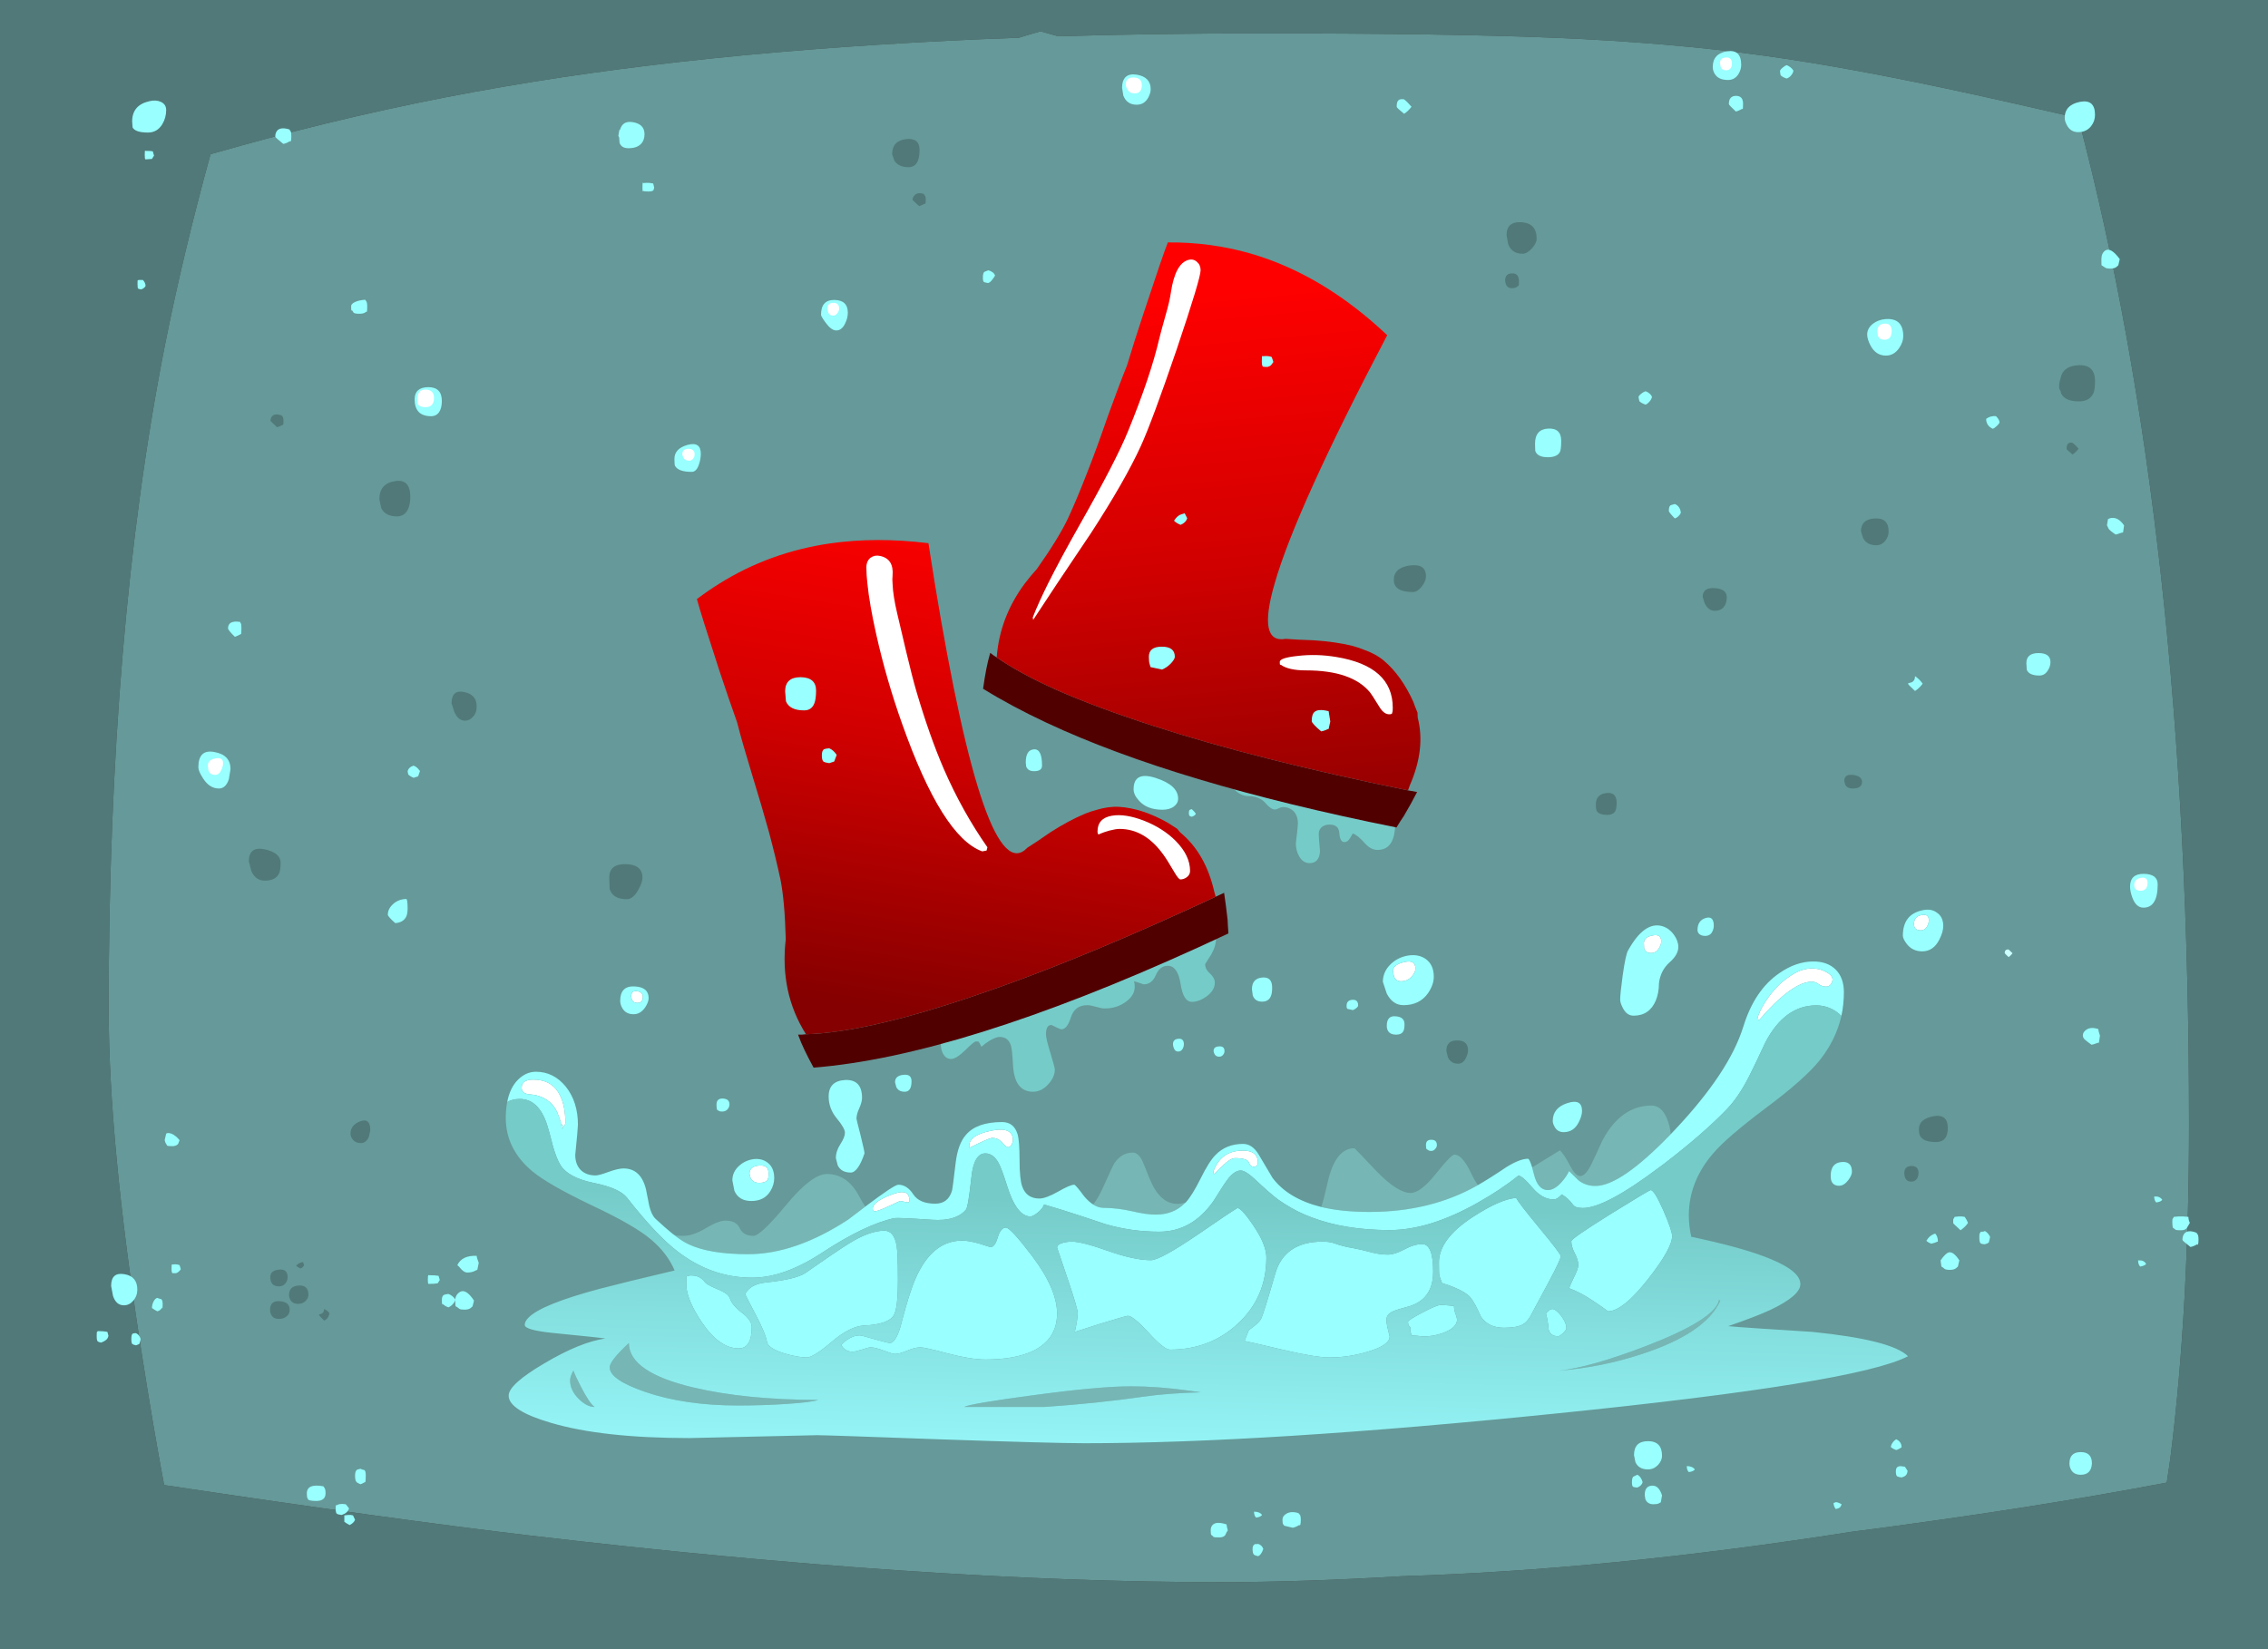 
<svg xmlns="http://www.w3.org/2000/svg" version="1.1" xmlns:xlink="http://www.w3.org/1999/xlink" preserveAspectRatio="none" x="0px" y="0px" width="550px" height="400px" viewBox="0 0 550 400">
<rect x="0" y="0" width="550" height="400" fill="#333333" stroke="none"/>
<defs>
<linearGradient id="Gradient_1" gradientUnits="userSpaceOnUse" x1="283.888" y1="291.587" x2="282.312" y2="362.212" spreadMethod="pad">
<stop  offset="0%" stop-color="#75CBC8"/>

<stop  offset="100%" stop-color="#9AFCFF"/>
</linearGradient>

<linearGradient id="Gradient_2" gradientUnits="userSpaceOnUse" x1="127.575" y1="19.5" x2="127.625" y2="177.3" spreadMethod="pad">
<stop  offset="0%" stop-color="#200000"/>

<stop  offset="100%" stop-color="#5F5852"/>
</linearGradient>

<linearGradient id="Gradient_3" gradientUnits="userSpaceOnUse" x1="295.65" y1="214.175" x2="282.45" y2="70.725" spreadMethod="pad">
<stop  offset="0%" stop-color="#850000"/>

<stop  offset="52.941%" stop-color="#D00000"/>

<stop  offset="100%" stop-color="#FF0000"/>
</linearGradient>

<linearGradient id="Gradient_4" gradientUnits="userSpaceOnUse" x1="203.588" y1="243.425" x2="223.013" y2="121.575" spreadMethod="pad">
<stop  offset="0%" stop-color="#850000"/>

<stop  offset="52.941%" stop-color="#D00000"/>

<stop  offset="100%" stop-color="#FF0000"/>
</linearGradient>

<g id="Layer7_0_FILL">
<path fill="#517979" stroke="none" d="
M 550.2 -1
L 0 -1 0 400 550.2 400 550.2 -1
M 427.75 13.5
Q 449.2 16.45 479.05 23 486.462 24.611 504 28.65 530.85 130.326 530.85 272.5 530.85 317.1 526.45 352.7 526.157 355.038 525.45 359.6 492.494 365.906 448.9 371.55 389.983 380.79 340 382.3 315.669 383.75 295.85 383.75 224.8 383.75 128.6 372.45 95.964 368.613 39.8 360.2 37.076 345.75 34.2 327.2 26.35 276.85 26.35 244.6 26.35 152.95 39.95 83.95 44.305 61.981 51.05 37.4 59.091 35.116 64.4 33.7 93.5 25.9 122.6 20.95 176.147 11.745 247.1 9.15 249.738 8.325 252.35 7.6 254.507 8.199 256.65 8.8 280.381 8.1 306 8.1 351.5 8.1 376.6 9.15 404.7 10.3 427.75 13.5 Z"/>

<path fill="#669999" stroke="none" d="
M 479.05 23
Q 449.2 16.45 427.75 13.5 404.7 10.3 376.6 9.15 351.5 8.1 306 8.1 280.381 8.1 256.65 8.8 254.507 8.199 252.35 7.6 249.738 8.325 247.1 9.15 176.147 11.745 122.6 20.95 93.5 25.9 64.4 33.7 59.091 35.116 51.05 37.4 44.305 61.981 39.95 83.95 26.35 152.95 26.35 244.6 26.35 276.85 34.2 327.2 37.076 345.75 39.8 360.2 95.964 368.613 128.6 372.45 224.8 383.75 295.85 383.75 315.669 383.75 340 382.3 389.983 380.79 448.9 371.55 492.494 365.906 525.45 359.6 526.157 355.038 526.45 352.7 530.85 317.1 530.85 272.5 530.85 130.326 504 28.65 486.462 24.611 479.05 23 Z"/>
</g>

<g id="Layer6_0_FILL">
<path fill="url(#Gradient_1)" stroke="none" d="
M 331 204.55
Q 332.45 206.15 334.05 206.15 337.75 206.15 338.25 201.35 338.55 198.45 338.7 197.9 334.15 195.45 318.2 191.55 305.55 188.45 297.5 187.05 297.6 189.75 299.35 191.5 300.9 193.1 302.8 193.1 305.45 193.15 306.85 194.75 308.2 196.35 309.2 196.35 309.5 196.35 310.1 196.05 310.7 195.75 311.05 195.75 312.7 195.75 313.75 196.8 314.75 197.9 314.75 199.75 314.75 200.4 314.25 204.55 314.25 206.3 315.05 207.7 316 209.35 317.55 209.35 319.95 209.35 320.1 206.45 319.8 203.1 319.8 202.25 319.8 201.2 320.6 200.55 321.35 200 322.45 200 324.7 200 324.8 202.15 324.95 204.25 326.05 204.25 326.8 204.25 327.35 203.35 327.65 202.9 328.05 202.15 329.3 202.6 331 204.55
M 293.55 224.65
Q 292.6 223.85 291.8 223.85 270.25 231.5 247.8 240.6 239.45 243.6 235.05 245.35 227.05 248.6 227.05 250.55 227.05 251.25 227.55 251.5 227.802 251.608 228.25 251.7 228.15 252.422 228.15 253.15 228.15 254.5 228.65 255.5 229.35 256.85 230.65 256.85 231.85 256.85 234.05 254.75 236.2 252.6 236.65 252.6 237.3 252.6 237.35 252.7 237.5 252.85 238 253.9 238.8 253.15 240 252.4 241.55 251.5 242.4 251.5 244.5 251.5 245.15 253.6 245.45 254.55 245.65 258.15 245.95 264.8 250.5 264.8 252.55 264.8 254.2 263 255.8 261.25 255.8 259.4 255.8 258.95 254.75 255.45 253.65 251.95 253.65 250.85 253.65 248.6 255 248.6
L 256.1 249.15
Q 257.15 249.65 257.4 249.65 258.8 249.65 259.7 246.75 260.65 243.8 263.65 243.8 264.45 243.8 265.8 244.2 267.15 244.6 267.9 244.6 270.9 244.6 273.15 242.9 275.8 240.9 275 238 275.15 238 277.35 238.75 279.35 238.75 280.3 236.5 281.25 234.25 283.2 234.25 285.6 234.25 286.3 238.65 286.95 243 289.05 243 290.7 243 292.5 241.75 294.6 240.25 294.6 238.35 294.6 237.2 293.45 236.15 292.25 235.1 292.25 233.85 292.9 232.8 293.6 231.7 294.9 229.55 294.9 227.6 294.9 225.75 293.55 224.65 Z"/>
</g>

<g id="S_mbolo_1_0_Layer0_0_FILL">
<path fill="#FFFFFF" stroke="none" d="
M 130.55 236.8
Q 125 237.45 122.3 238.15
L 122.35 239.75 122.75 239.75
Q 126.5 239.9 133 239.35
L 132.95 236.55
Q 131.8 236.65 130.55 236.8
M 122.25 232.55
Q 128 232.3 130.05 230.85 128.85 230.25 122.35 230.3 122.3 230.3 122.2 230.3
L 122.25 232.55
M 122.05 219.95
L 122.05 221.45 122.1 221.5 130.65 221.75
Q 131.7 221.7 132.65 221.65
L 132.65 220.35
Q 131.9 220.35 131.1 220.4
L 122.25 220.1
Q 122.15 220.05 122.05 219.95
M 123.75 288.5
Q 127.5 288.65 130.35 287.75 133.05 286.95 133.1 285.8 133.1 285.25 133 285.2 132.85 285.2 132.85 285.1 129.45 284.8 123.9 286.1 123.5 286.25 123.15 286.35
L 123.1 286.35 123.2 288.5
Q 123.5 288.5 123.75 288.5
M 133.65 281.2
L 133.6 278.15
Q 126.65 278.6 123 279.2
L 123.05 281.5
Q 124.05 282 126.25 282.1 129.35 282.2 133.65 281.2
M 123.25 270.35
Q 123.05 270.4 122.85 270.5
L 122.9 272.25
Q 123.95 272 125.05 271.7 130.15 270.3 133.45 269.25
L 133.45 267.6
Q 128.85 269.05 123.25 270.35
M 132.15 250.95
Q 132.65 250.75 133.15 250.6
L 133.15 249.65
Q 124.15 249.45 123 250.95 123.25 251.15 123.25 251.35
L 127.35 251.65
Q 130.05 251.75 132.15 250.95
M 122.4 243.25
L 122.4 245.3
Q 123.15 245.2 124 244.95 124.6 244.85 129.75 245.3 131.85 245.5 133.1 245.1
L 133.05 243.85
Q 126.5 242.45 122.4 243.25
M 121.9 212.5
L 121.9 212.6
Q 122 212.7 122.3 212.8 122.75 213.05 122.75 213.1
L 124.7 213.2
Q 126.05 213.25 132.5 212.1
L 132.55 212
Q 131.45 211.9 127.55 212.1 122.9 212.5 121.9 212.5
M 132.4 205.2
L 132.35 201.6
Q 126 202.3 124.8 204.4 125 204.8 126.2 205.2 127.25 205.55 127.9 205.55 129.1 205.6 132.4 205.2
M 121.6 194.95
L 121.65 197.1
Q 121.8 197.15 122 197.15 124.65 197.25 132.25 195.75
L 132.2 192.35
Q 131.65 192.4 131.05 192.5 123.4 193.65 121.6 194.95
M 127.3 188.85
Q 129.2 188.4 131.3 187.7 131.3 187.6 131.05 187.55
L 130.75 187.55
Q 129.3 187.3 127 187.9 124.4 188.6 121.5 188.7
L 121.55 189.75 122.4 189.85
Q 123.75 189.9 127.3 188.85
M 122.55 181.1
L 126.15 181.2
Q 126.45 181.2 128.1 180.65 129.95 180.1 130.6 179.75 128.9 179.6 127.45 179.6 126.85 179.65 122.55 179.8 121.85 180 121.85 180.6 122.1 180.9 122.55 181.1
M 121.3 177.15
L 121.35 177.15
Q 121.65 177.3 122.3 177.35 123.35 177.35 126.35 176.7 130.05 175.9 131.5 174.85 131.4 174.65 131.35 174.6 131.3 174.55 130.75 174.5 123.45 175.5 121.35 176.65
L 121.35 176.95 121.3 177.15
M 120.9 150.25
L 120.85 150.25 120.85 151.1 120.9 151.1
Q 121.3 151.15 121.7 151.2 122.35 151.2 127.9 150.6 129.75 150.4 131.5 150.3
L 131.5 149.4 131.45 149.05
Q 126.25 149.35 123.35 149.85 121.9 150.1 120.9 150.25
M 121.1 164.15
L 121.15 166.1
Q 124.55 166.1 127.95 165.6 130.3 165.3 131.75 164.8
L 131.7 163.05
Q 129.2 162.75 124.75 163.5 122.6 163.9 121.1 164.15
M 121 155.95
L 121 157.15
Q 121.9 157 125.05 156.35 128.65 155.5 129.4 155 126.65 154.75 123.15 155.45 121.8 155.7 121 155.95
M 130.2 140.3
Q 127.2 139.4 122.55 140.45 121.55 140.65 120.75 140.9
L 120.7 140.9 120.75 142.6
Q 120.8 142.6 120.85 142.6 121.6 142.6 125.4 141.6 129.65 140.4 130.2 140.3
M 122.85 130.2
Q 125.95 130.65 127.1 130.7 129.25 130.75 131.2 130.75
L 131.15 127.6
Q 130.3 127.55 129.45 127.6 123.45 127.9 120.5 128.4
L 120.55 129.8
Q 121.55 130 122.85 130.2
M 121.6 120.6
Q 121.6 121.45 121.8 121.6 121.85 121.65 122.8 121.9 123.55 121.8 131 121.3
L 130.95 116.85
Q 130.1 116.95 129.2 117.05 121.7 118.15 121.6 120.6
M 127.7 110.35
Q 127.35 110.15 127.35 110.1 123.25 110.55 120.25 111.2
L 120.2 111.75 120.25 112.45
Q 121.25 112.25 122.55 112 127.1 111.1 128.2 110.65 128.1 110.5 127.7 110.35 Z"/>

<path fill="url(#Gradient_2)" stroke="none" d="
M 122.1 221.5
L 122.05 221.45 122.2 230.3
Q 122.3 230.3 122.35 230.3 128.85 230.25 130.05 230.85 128 232.3 122.25 232.55
L 122.3 238.15
Q 125 237.45 130.55 236.8 131.8 236.65 132.95 236.55
L 132.65 220.35 132.65 221.65
Q 131.7 221.7 130.65 221.75
L 122.1 221.5
M 122.3 212.8
Q 122 212.7 121.9 212.6
L 122.05 219.95
Q 122.15 220.05 122.25 220.1
L 131.1 220.4
Q 131.9 220.35 132.65 220.35
L 132.5 212.1
Q 126.05 213.25 124.7 213.2
L 122.75 213.1
Q 122.75 213.05 122.3 212.8
M 126.25 282.1
Q 124.05 282 123.05 281.5
L 123.15 286.35
Q 123.5 286.25 123.9 286.1 129.45 284.8 132.85 285.1 132.85 285.2 133 285.2 133.1 285.25 133.1 285.8 133.05 286.95 130.35 287.75 127.5 288.65 123.75 288.5 123.5 288.5 123.2 288.5
L 123.2 293
Q 123.25 295.15 124.85 296.7 125.45 297.25 126.1 297.6
L 126.25 305.95
Q 126.25 306.95 127 307.7 127.75 308.4 128.8 308.4 129.8 308.4 130.55 307.65 131.25 306.9 131.25 305.9
L 131.15 297.55
Q 131.8 297.15 132.35 296.55 133.85 294.95 133.85 292.8
L 133.65 281.2
Q 129.35 282.2 126.25 282.1
M 133.45 269.25
Q 130.15 270.3 125.05 271.7 123.95 272 122.9 272.25
L 123 279.2
Q 126.65 278.6 133.6 278.15
L 133.45 269.25
M 124 244.95
Q 123.15 245.2 122.4 245.3
L 122.85 270.5
Q 123.05 270.4 123.25 270.35 128.85 269.05 133.45 267.6
L 133.15 250.6
Q 132.65 250.75 132.15 250.95 130.05 251.75 127.35 251.65
L 123.25 251.35
Q 123.25 251.15 123 250.95 124.15 249.45 133.15 249.65
L 133.1 245.1
Q 131.85 245.5 129.75 245.3 124.6 244.85 124 244.95
M 122.35 239.75
L 122.4 243.25
Q 126.5 242.45 133.05 243.85
L 133 239.35
Q 126.5 239.9 122.75 239.75
L 122.35 239.75
M 122 197.15
Q 121.8 197.15 121.65 197.1
L 121.9 212.5
Q 122.9 212.5 127.55 212.1 131.45 211.9 132.55 212
L 132.4 205.2
Q 129.1 205.6 127.9 205.55 127.25 205.55 126.2 205.2 125 204.8 124.8 204.4 126 202.3 132.35 201.6
L 132.25 195.75
Q 124.65 197.25 122 197.15
M 121.15 166.1
L 121.35 176.65
Q 123.45 175.5 130.75 174.5 131.3 174.55 131.35 174.6 131.4 174.65 131.5 174.85 130.05 175.9 126.35 176.7 123.35 177.35 122.3 177.35 121.65 177.3 121.35 177.15
L 121.5 188.7
Q 124.4 188.6 127 187.9 129.3 187.3 130.75 187.55
L 131.05 187.55
Q 131.3 187.6 131.3 187.7 129.2 188.4 127.3 188.85 123.75 189.9 122.4 189.85
L 121.55 189.75 121.6 194.95
Q 123.4 193.65 131.05 192.5 131.65 192.4 132.2 192.35
L 131.75 164.8
Q 130.3 165.3 127.95 165.6 124.55 166.1 121.15 166.1
M 126.15 181.2
L 122.55 181.1
Q 122.1 180.9 121.85 180.6 121.85 180 122.55 179.8 126.85 179.65 127.45 179.6 128.9 179.6 130.6 179.75 129.95 180.1 128.1 180.65 126.45 181.2 126.15 181.2
M 120.9 151.1
L 121 155.95
Q 121.8 155.7 123.15 155.45 126.65 154.75 129.4 155 128.65 155.5 125.05 156.35 121.9 157 121 157.15
L 121.1 164.15
Q 122.6 163.9 124.75 163.5 129.2 162.75 131.7 163.05
L 131.5 150.3
Q 129.75 150.4 127.9 150.6 122.35 151.2 121.7 151.2 121.3 151.15 120.9 151.1
M 127.1 130.7
Q 125.95 130.65 122.85 130.2 121.55 130 120.55 129.8
L 120.75 140.9
Q 121.55 140.65 122.55 140.45 127.2 139.4 130.2 140.3 129.65 140.4 125.4 141.6 121.6 142.6 120.85 142.6 120.8 142.6 120.75 142.6
L 120.9 150.25
Q 121.9 150.1 123.35 149.85 126.25 149.35 131.45 149.05
L 131.5 149.4 131.2 130.75
Q 129.25 130.75 127.1 130.7
M 244.95 74.95
Q 244.85 74.5 244.6 74.2
L 236.45 81.9 230.8 81.7
Q 230.45 81.7 230.2 81.85 229.8 81.95 229.6 82.2
L 224.3 88.05 221.85 86.7 242.4 65.9
Q 241.8 65.4 241 65.35 239.95 65.25 239.2 65.95
L 233.25 70.9 231 66.05 238.45 50.9
Q 237.9 50.7 237.35 50.8 236.3 50.9 235.65 51.75
L 231.8 56.85 229.75 55.45 234.6 47.35
Q 234.9 46.75 234.75 46.2 234.65 45.6 234.1 45.3
L 226.45 55.1
Q 226.15 55.6 226.25 56.15 226.4 56.7 226.9 57.1
L 229.95 59.25 226.15 64.2
Q 225.65 64.75 225.6 65.45 225.5 66.15 225.85 66.8
L 229.25 74.2 219.05 82.55 215.5 77.8 217.65 75.85
Q 217.7 75.75 217.85 75.65
L 220.75 72.75
Q 221.05 72.4 221.15 72 221.2 71.5 221.05 71.1
L 218.45 65 223 55
Q 222.6 54.85 222.15 54.95 221.55 55.05 221.2 55.55
L 217.05 61.7 215.25 57.5
Q 215 56.9 214.5 56.65 214.05 56.5 213.6 56.6
L 217.9 71.4 216.75 72.55 210.65 68
Q 210.4 68.3 210.35 68.65 210.3 69.25 210.7 69.75
L 214.6 74.65 212.5 76.55
Q 212.05 76.95 212 77.55 212 78.1 212.3 78.55
L 216.7 84.4 216.65 84.45 208.6 91.1 201.2 85.7
Q 200.75 85.35 200.25 85.25 199.75 85.15 199.15 85.25
L 175.65 90.75 175.8 86.3 181.1 82.7
Q 181.4 82.5 181.55 82.2 181.7 81.85 181.75 81.5
L 180.75 76.75
Q 180.6 76.65 180.4 76.65 179.8 76.65 179.35 77.1 178.85 77.5 178.85 78.1
L 178.75 80.65 173.5 84.3
Q 173.15 84.45 173 84.8 172.85 85.1 172.85 85.45
L 172.65 91.4 170.45 91.95 168.35 85.8 170.9 84.65
Q 171.25 84.45 171.55 84.1 171.75 83.7 171.75 83.3
L 171.8 81.95
Q 171.8 81.9 171.8 81.8
L 171.55 77.55 193.15 72.2 194.6 76.15
Q 194.7 76.55 195.1 76.85 195.4 77.15 195.85 77.15 196.3 77.15 196.7 77
L 205.25 72.6
Q 205.8 72.35 206 71.75 206.1 71.3 206.05 70.95
L 196.85 73.6 196.15 71.5 197.8 71.05
Q 198.3 70.9 198.75 70.6 199.15 70.25 199.4 69.75
L 208.1 52.85 208.15 52.9
Q 208.55 53.25 209.1 53.25
L 211.75 53.35
Q 212.35 53.4 212.8 53
L 219.3 47.15
Q 219.8 46.75 219.8 46.15 219.8 45.7 219.6 45.35
L 211.25 50.35 209.75 50.3 209.5 50.1 215.9 37.65
Q 216.3 36.7 216 35.75 215.75 34.9 214.95 34.4
L 202.9 52 198.25 45.8 205.35 23.05
Q 204.45 22.65 203.45 23 202.5 23.35 202.15 24.35
L 193.05 45.15
Q 192.75 45.75 192.85 46.45 192.95 47.1 193.35 47.7
L 200.4 56.95 195.45 66.45 193.2 67.05 193.25 67.05 184.65 69.2 181.9 59.6 190.5 50.05
Q 190.05 49.6 189.5 49.6 188.9 49.55 188.45 49.95
L 185.2 52.8 180.2 47.55
Q 179.85 47.85 179.7 48.3 179.55 48.9 179.9 49.45
L 182.85 54.8 179.2 57.95
Q 178.85 58.25 178.7 58.7 178.6 59.1 178.75 59.55
L 181.8 69.9 164.05 74.3 163 72.1 169.55 69.35
Q 170.05 69.1 170.3 68.6 170.55 68.05 170.4 67.55
L 166.7 61.3
Q 166.25 61.5 166 61.95 165.7 62.5 165.9 63.1
L 167.1 67.1 160.35 69.95
Q 160 70.15 159.75 70.5 159.5 70.8 159.45 71.25 159.45 71.65 159.65 72
L 161.1 75 158 75.8 158.15 71.35
Q 158.2 70.75 157.8 70.3 157.35 69.8 156.75 69.8
L 153.5 69.7 153.7 69.6
Q 154.1 69.35 154.35 68.9 154.5 68.45 154.45 68
L 153.45 61.6 160.2 61.85
Q 161 61.9 161.65 61.45 162.25 61 162.6 60.35
L 167.6 48.25 167.6 48.2 169.95 42.5 196.65 27.85
Q 197.5 27.35 197.85 26.4 198.1 25.55 197.75 24.8
L 166.8 38.55
Q 166 38.95 165.65 39.8
L 163.05 46.25 156.35 47.7 148.1 47.4 162.4 38
Q 162.5 37.9 162.6 37.85
L 179.9 23.6
Q 179.45 23.1 178.75 22.95 177.75 22.7 176.9 23.3
L 161.7 32.55 158.15 27.95 158.25 24.8 160.6 18.15 164.9 18.3
Q 165.25 18.3 165.55 18.2 165.85 18.05 166.1 17.75
L 170.5 12.45
Q 170.85 11.95 170.85 11.35 170.75 10.75 170.25 10.35
L 164.3 15.3 161.65 15.2 164.45 7.4
Q 164.8 6.4 164.4 5.5 164.15 5 163.75 4.7
L 153.65 22.75 151.3 22.65 150.1 11.7
Q 149.55 11.7 149.15 12.1 148.65 12.55 148.65 13.15
L 148.25 24.05
Q 148.25 24.65 148.7 25.1 149.1 25.55 149.7 25.6
L 153.2 25.7 153.1 28.65
Q 153.1 29.55 153.65 30.3
L 157.45 35.15 151.25 39 151.3 39 142.8 44.25
Q 142.25 44.5 141.95 45.1 141.6 45.65 141.6 46.25
L 141.5 49.25 136 50.85 135.3 45.05 135.35 45
Q 135.35 44.85 135.35 44.7
L 135.05 42.85 135.05 42.75 134.6 39.85
Q 134.6 39.7 134.6 39.6
L 134.6 39.55 133.95 35.35 143.8 26.25
Q 143.5 26.05 143.15 25.95 142.5 25.85 142 26.2
L 131.5 33.45
Q 131.1 33.65 130.95 34.05 130.8 34.45 130.9 34.9
L 131.35 38.25 127.75 38.1
Q 127.15 38.1 126.7 38.5 126.25 38.95 126.2 39.55 126.2 40.15 126.65 40.6 127.05 41.1 127.65 41.1
L 131.8 41.25 132.1 43.1 132.1 43.15
Q 132.05 43.2 132.1 43.25
L 132.15 44.1 125.85 46.95 123.4 31.8 134.05 28.45
Q 134.75 28.25 135.3 27.6 135.75 26.95 135.8 26.15
L 135.9 23.15
Q 139.6 22.55 142.5 19.45 143.9 18 144.85 16.3
L 144.85 16.25
Q 146.4 13.3 146.5 9.65 146.55 9.05 146.1 8.6 145.7 8.2 145.15 8.1 144.9 9.65 144.15 11.65 143.4 13.55 142.45 14.9 141.45 16.2 140.35 17.35 138.35 19.4 136 20.05
L 136.6 2.45
Q 136.65 1.4 135.95 0.7 135.5 0.2 134.95 0
L 130.85 24.25 122.55 26.8 115.1 0.8
Q 114.45 1.05 114.1 1.65 113.45 2.45 113.65 3.5
L 117.9 29.3 115.75 30.05 113.8 20.3
Q 113.75 19.75 113.35 19.45 112.9 19.05 112.4 19.05
L 105.05 20.4
Q 105.1 20.95 105.45 21.35 105.9 21.85 106.5 21.85
L 111.15 22 113.1 32.25
Q 113.2 32.65 113.45 33 113.75 33.3 114.2 33.45 114.6 33.5 115 33.4
L 118.4 32.3 122.85 59.6 116.15 62.8 112.85 58.9
Q 112.45 58.5 112 58.3 111.5 58.05 111 58.05
L 107.25 57.9 112.05 42.65
Q 112.3 41.85 112 41
L 95.8 4.95
Q 95.5 5 95.15 5.15 94.2 5.5 93.8 6.5 93.4 7.45 93.75 8.4
L 100.6 25.85
Q 95.85 25 92.05 22.45 91.35 21.95 90.7 21.4 88.3 19.45 87.05 17.3 85.5 14.65 85.65 11.6 85.65 10.55 85 9.85 84.25 9.1 83.3 9.05 83.25 9.55 83.15 10.25 82.7 13.35 83.55 18.05 84.4 22.75 87.55 25.3
L 87.6 25.35
Q 87.7 25.4 87.85 25.55
L 85.85 28 80.3 24.6
Q 80.15 24.65 80.05 24.8 79.65 25.25 79.7 25.9 79.7 26.5 80.2 26.9
L 85 31.25
Q 85.3 31.55 85.7 31.65 86.1 31.7 86.5 31.55 86.9 31.45 87.15 31.15
L 90.3 27.3
Q 95.7 30.6 102.7 31.2
L 105.85 39.1 100 41.65 95.5 34.65
Q 95.25 34.35 94.95 34.15 94.6 33.95 94.25 33.95
L 86.2 35.5
Q 86.3 35.9 86.6 36.25 87 36.7 87.6 36.7
L 93.4 36.9 98.2 44.3
Q 98.5 44.75 99 44.9 99.55 45.1 100.05 44.85
L 106.9 41.9 107 42.1 101.5 59.55
Q 101.25 60.3 101.5 61.1 101.7 61.85 102.4 62.3 103 62.8 103.8 62.8
L 109.8 63 111.45 65 104.4 68.4
Q 103.8 68.65 103.4 69.25 103 69.85 102.95 70.55
L 102.75 77.4 96.05 79.85
Q 95.5 80 95.25 80.5 94.95 80.95 95.1 81.55
L 95.6 84.2 91.95 84.3 90.95 80.5 95.9 78
Q 96.35 77.75 96.6 77.3 96.8 76.75 96.6 76.25
L 92.15 62.95 92.2 61.75 97.95 57.3
Q 97.95 57.2 97.9 57.15 97.65 56.6 97.05 56.4 96.45 56.25 95.9 56.55
L 94.4 57.35 89.75 49.95 89.7 49.95
Q 89.1 50.2 88.9 50.8 88.65 51.3 88.9 51.95
L 91.75 58.65 90.1 59.5
Q 89.7 59.65 89.45 60 89.25 60.35 89.25 60.75
L 89.15 63.1
Q 89.15 63.35 89.25 63.65
L 93.35 75.9 90.2 77.5 86.35 62.2
Q 86.15 61.55 85.65 61.05 85.15 60.55 84.5 60.4
L 84.75 53.1
Q 84.6 53.05 84.45 53.05 83.85 53 83.4 53.45 82.9 53.9 82.9 54.5
L 82.85 55.4 81.55 59.8 73.2 57.95 75.2 51.7
Q 75.35 51.2 75.3 50.7
L 75.1 48.8 82.1 47.5
Q 82.45 47.4 82.8 47.15 83.1 46.9 83.2 46.5 83.35 46.1 83.25 45.7
L 80.3 32.95
Q 80.15 32.35 79.6 32.05 79.2 31.75 78.75 31.8
L 79.95 44.85 74.85 45.85 68.5 11.85
Q 67.6 11.95 67 12.7 66.4 13.5 66.5 14.5
L 70.3 50.7 68.3 56.9 58.2 54.7 57.6 50.9 60.5 49.25
Q 60.9 49 61.1 48.55 61.3 48.15 61.25 47.7
L 58.25 38
Q 57.6 38.1 57.2 38.55 56.85 39.05 56.95 39.7
L 58.1 47.1 57.1 47.75 56.5 44.2
Q 56.5 44 56.45 43.85
L 53.75 27.55 57.3 26.45
Q 57.75 26.3 58.05 25.95 58.3 25.55 58.35 25.05
L 56.9 18.25
Q 56.35 18.25 56 18.65 55.55 19.1 55.5 19.7
L 55.35 23.9 53.25 24.55 52.6 20.85
Q 52.45 19.85 51.6 19.25 50.75 18.65 49.8 18.8
L 51.25 43.05 45.8 45.7 44.6 44.65
Q 44.85 44.55 45.05 44.35 45.45 44 45.65 43.55 45.75 43.05 45.5 42.5
L 40.85 32.85 43 30.8
Q 43.5 30.4 43.5 29.8 43.5 29.2 43.1 28.7 43 28.6 42.95 28.55
L 38 31.4
Q 37.65 31.75 37.55 32.25 37.45 32.7 37.7 33.15
L 41.75 41.6 41.7 41.6
Q 41.45 41.6 41.25 41.7
L 31.5 32.85
Q 30.7 32.1 29.7 32.15 28.85 32.25 28.25 32.75
L 39.9 47.15 43.7 50.5
Q 44.2 51.05 45 51.15 45.7 51.25 46.4 50.95
L 52.05 48.25 53.5 57.15
Q 53.65 57.9 54.15 58.5 54.7 59 55.45 59.2
L 69.15 62.15
Q 69.45 62.25 69.75 62.3
L 81.8 64.9 81.9 64.95 88.35 90.55 74.7 90.1 75.05 80.2
Q 75.05 79.6 74.65 79.1 74.2 78.65 73.65 78.65
L 69.1 78.5 67.8 67.7
Q 67.3 67.75 66.9 68.15 66.45 68.6 66.4 69.2
L 66.05 79.9
Q 66.05 80.5 66.45 80.95 66.9 81.4 67.5 81.45
L 72.05 81.6 71.75 90 63.55 89.7 52.55 77.9
Q 51.85 77.15 50.8 77.1
L 44.25 76.85 45.15 73.05 49.65 73.2
Q 50.25 73.2 50.75 72.8 51.2 72.35 51.2 71.75
L 50.15 65.25
Q 50.05 65.25 49.95 65.25 49.35 65.25 48.85 65.65 48.4 66.1 48.4 66.7
L 48.25 70.2 44 70.05
Q 43.45 70.05 43.05 70.3 42.65 70.65 42.5 71.15
L 41.2 76.75 36.2 76.6
Q 36.1 76.4 35.95 76.2
L 29.85 69.5 33.2 64.05
Q 33.35 63.65 33.4 63.25 33.4 62.85 33.15 62.45
L 31.75 60.05
Q 32.55 59.25 33.3 57.65 33.25 52.4 33.2 49.95
L 33.15 49.95
Q 32.55 49.95 32.1 50.35 31.6 50.8 31.6 51.4 31.5 54.35 30.55 56.5
L 30.5 56.45
Q 30.3 57 30.1 57.35
L 28.45 54.7
Q 28.15 54.15 27.55 54 26.95 53.85 26.45 54.2 26.35 54.25 26.25 54.3
L 30.15 63.2 26.75 68.9
Q 26.45 69.3 26.55 69.75 26.6 70.25 26.9 70.6
L 32.15 76.45 22.9 76.15 10 54.2
Q 9.1 54.65 8.75 55.55 8.4 56.55 8.85 57.55
L 15.15 71.2 11.9 73.15 9 66.55
Q 8.75 66.05 8.25 65.8 7.8 65.55 7.2 65.75
L 6.1 66.05
Q 5.25 62.75 4.95 61.05 4.85 61.05 4.8 61.05 4.2 61 3.7 61.45 3.25 61.9 3.25 62.5
L 3.05 67 1.1 67.6
Q 0.5 67.75 0.15 68.35 -0.1 68.8 0.05 69.35
L 6.8 68.95 9.85 75.95
Q 10.05 76.35 10.45 76.6 10.8 76.8 11.25 76.85 11.65 76.85 12.05 76.6
L 16.4 73.95 19 79.65
Q 19.3 80.25 19.85 80.7 20.45 81.05 21.15 81.1
L 49.55 82.05 53.85 86.65 51.3 89.45 51.3 89.5 51.15 89.4 41.95 88.45
Q 41.75 89 42.1 89.55 42.35 90.05 42.95 90.25
L 50.5 92.35
Q 50.65 92.4 50.85 92.4
L 51.9 92.45
Q 52.25 92.45 52.55 92.35 52.85 92.2 53.05 92
L 55.9 88.85 60.6 93.9
Q 61.3 94.65 62.35 94.65
L 89.65 95.6 89.95 97
Q 90.15 97.85 90.8 98.35 91.45 98.85 92.3 98.9
L 104.1 99.3 120.15 105.3 120.25 111.2
Q 123.25 110.55 127.35 110.1 127.35 110.15 127.7 110.35 128.1 110.5 128.2 110.65 127.1 111.1 122.55 112 121.25 112.25 120.25 112.45
L 120.2 111.75 120.5 128.4
Q 123.45 127.9 129.45 127.6 130.3 127.55 131.15 127.6
L 131 121.3
Q 123.55 121.8 122.8 121.9 121.85 121.65 121.8 121.6 121.6 121.45 121.6 120.6 121.7 118.15 129.2 117.05 130.1 116.95 130.95 116.85
L 130.8 106 156.15 100.45
Q 156.25 100.4 156.35 100.4
L 199.2 90.45 207.2 96.3
Q 207.9 96.8 208.75 96.75 209.6 96.75 210.25 96.2
L 219.4 88.7 223.9 91.25
Q 224.35 91.45 224.85 91.4 225.35 91.3 225.7 90.95
L 231.4 84.75 245 83.7
Q 245 83.1 244.55 82.65 244.15 82.15 243.55 82.15
L 240.1 82.05 244.65 76.05
Q 245 75.55 244.95 74.95
M 165.9 83.6
L 162.2 85.3
Q 161.75 85.5 161.55 85.9 161.3 86.2 161.3 86.6
L 161 94.1 158.35 94.8 158.85 80.75 168.6 78.3 168.8 82.3 166.15 83.55
Q 166 83.6 165.9 83.6
M 164.25 87.65
L 165.6 87.05 167.55 92.65 164.05 93.4 164.25 87.65
M 116.6 68.15
Q 116.6 68.1 116.65 68.1
L 117.5 67.75 118.75 85.6
Q 118.8 86.15 119.25 86.55 119.65 86.95 120.2 86.95
L 123.5 87.05 123.4 90.35 117.4 90.15 117.6 84.75
Q 117.6 84.55 117.6 84.4
L 117.85 77.5
Q 117.85 77.1 117.65 76.75 117.45 76.35 117.1 76.15
L 115 75 116.55 68.15 116.6 68.15
M 113.1 69.8
L 112.2 73.55 108.8 73.45
Q 108.55 73.95 108.75 74.55 108.85 75.1 109.45 75.4
L 112.2 76.95 112.25 76.95 114.8 78.35 114.65 83.1 107.5 83.75 107.9 72.25 113.1 69.8
M 98.65 84.15
L 98.25 82.2 102.6 80.6 102.5 84.05 98.65 84.15
M 92.7 87.3
L 96.15 87.2 97.4 94.05 94.35 93.95 94.1 92.85
Q 94.05 92.55 93.95 92.3
L 92.7 87.3
M 100.5 94.2
L 99.2 87.15 102.4 87.05 102.15 94.25 100.5 94.2
M 107.1 95.1
L 107.4 86.8 114.55 86.15 114.35 91.55
Q 114.35 92.15 114.75 92.6 115.2 93.1 115.8 93.1
L 123.3 93.35 123.1 99.8
Q 122.45 100.15 121.95 100.65
L 107.1 95.1
M 156.4 50.7
Q 156.6 50.7 156.8 50.65
L 161.6 49.65 158.65 56.8 146.75 56.4 146.95 50.4 156.4 50.7
M 148 61.45
L 150.35 61.5 151.35 67.45 149.25 68.6 148 61.45
M 146.6 73.4
L 148.3 72.5 155.15 72.75 155 76.7
Q 154.7 76.9 154.5 77.15 154 77.8 153.95 78.65
L 153.6 88.85 147.5 90.25 147.55 89.2 149.15 88.6
Q 149.6 88.45 149.85 88.05 150.15 87.7 150.15 87.25
L 148.7 78.35
Q 148.25 78.4 147.9 78.75 147.4 79.2 147.4 79.8
L 147.2 86.15 145.6 86.7 145.55 86.65 141.9 88 142.05 84.15 144.75 84.25
Q 145.35 84.25 145.8 83.85 146.25 83.4 146.3 82.8
L 146.6 73.4
M 145.75 70.45
L 145.9 67.05 146.45 70.1 145.75 70.45
M 136.35 53.85
L 141.4 52.4 141.15 59.25 136.95 59.1 136.35 53.85
M 133.2 52.8
Q 133.2 52.95 133.25 53.1
L 134.15 60.75
Q 134.15 61.3 134.6 61.65 135 62.05 135.55 62.05
L 141.05 62.25 140.8 69.95 129.8 77.3 126.85 73.4 131.5 68.2
Q 131.85 67.85 131.85 67.35 131.9 66.8 131.6 66.35
L 128.1 61.4
Q 128.2 60.95 128.1 60.55
L 126.4 50.05 132.55 47.25 133.2 52.8
M 123.8 72.35
Q 123.4 72.75 123.4 73.25 123.4 73.8 123.7 74.2
L 127.35 79 124.8 80.75
Q 124.3 81.1 124 81.65 123.7 82.1 123.65 82.7
L 123.6 84.05 121.65 84 120.45 66.35 126.05 63.6 128.45 67.1 123.8 72.35
M 136.45 78.85
L 139.3 76.95 139 85.85 137.4 85.05 136.45 78.85
M 133.7 80.7
L 134.55 86.25
Q 134.6 86.6 134.85 86.9 135.05 87.15 135.4 87.3
L 136.45 87.9 129.05 90.15
Q 128.65 90.25 128.4 90.6
L 128.65 84.2 133.7 80.7
M 137.05 90.9
L 137 92.3
Q 137 92.6 137.1 92.85
L 139.3 99 130.7 100.9 131 92.75 137.05 90.9
M 142.3 77.05
Q 142.3 76.45 141.85 76 141.65 75.7 141.3 75.6
L 143.6 74.05 143.35 81.2 142.15 81.15 142.3 77.05
M 144.5 90.25
L 144.4 92.1
Q 144.4 92.55 144.7 92.95 144.95 93.35 145.35 93.55 145.8 93.7 146.25 93.6
L 153.5 92 153.35 95.9 142.25 98.35 139.9 91.9 144.5 90.25 Z"/>
</g>

<g id="Layer4_0_FILL">
<path fill="#99FFFF" stroke="none" d="
M 26.95 311.9
Q 26.95 311.95 27.4 314.3 28.15 316.6 30.05 316.6 31.35 316.6 32.3 315.5 33.3 314.35 33.3 312.8 33.3 309.55 30.15 309.05 26.95 308.5 26.95 311.9
M 25.65 325.05
Q 26.15 324.7 26.3 324
L 26.05 323.05
Q 25.15 322.85 23.7 322.85 23.6 323.1 23.5 323.05 23.45 323.1 23.45 324.1 23.45 325.15 23.7 325.35 23.85 325.5 24.5 325.65 25.3 325.35 25.65 325.05
M 34.1 324.9
Q 34.1 324.6 33.85 324.15 33.5 323.6 32.95 323.35 32.35 323.35 32.15 323.5 31.85 323.7 31.85 324.75 31.85 325.8 32.1 326 32.3 326.15 32.95 326.3 33.6 326.1 33.8 325.95
L 34.1 324.9
M 39.45 316.35
Q 39.45 315.35 39.1 315.1 38.6 315 38.15 314.8 37.65 314.9 37.25 315.65 36.85 316.45 36.85 317.25 37.35 317.65 38.15 318.05 39 317.85 39.3 317.1 39.45 318 39.45 316.35
M 42.7 308.8
Q 43.3 308.65 43.85 307.85
L 43.55 306.85
Q 43 306.65 42.45 306.65 41.9 306.7 41.75 306.7
L 41.7 306.65
Q 41.6 306.75 41.6 307.75 41.6 308.75 41.85 308.8 42.05 308.8 42.7 308.8
M 513.7 64.35
L 514.05 62.85
Q 511.9 59.9 510.55 60.75 509.6 61.4 509.6 62.85 509.6 64.5 509.65 64.35 509.75 64.4 510.5 64.9 510.8 65.15 511.75 65.15 512.75 65.15 513.25 64.75 513.5 64.55 513.7 64.35
M 507.1 30.6
Q 508.05 29.4 508.05 27.85 508.05 24 504.4 24.7 500.7 25.45 500.7 28.6 500.7 29.4 501.25 30.4 502.15 32.05 503.95 32.05 505.95 32.05 507.1 30.6
M 434.9 17.1
Q 434.35 16.25 433.3 15.8 432.8 15.95 432.25 16.45 431.65 16.95 431.65 17.3
L 431.8 18.25
Q 432.3 18.75 433.3 19.05 434.05 18.75 434.5 18.1 434.9 17.55 434.9 17.1
M 422.55 26.4
Q 422.7 26.8 422.7 25.15 422.7 23.25 421 23.25 419.25 23.25 419.25 25.25 419.25 25.45 420.95 27.05 421.45 26.95 422 26.65 422.45 26.4 422.55 26.4
M 421.6 17.95
Q 422.25 16.85 422.25 15.75 422.25 11.9 418.8 12.45 415.35 13 415.35 16.25 415.35 17.15 415.85 17.95 416.75 19.4 419.05 19.4 420.7 19.4 421.6 17.95
M 342.3 25.9
Q 341.3 24.7 340.5 24.1 339.2 23.85 338.85 24.75 338.7 25.1 338.7 25.9 338.7 26.15 340.5 27.6 341.4 27.05 342.3 25.9
M 278.5 23.6
Q 279.05 22.5 279.05 21.65 279.05 18.65 275.6 18.1 272.109 17.601 272.1 21.4 272.109 21.164 272.4 23.15 273.25 25.4 275.65 25.4 277.55 25.4 278.5 23.6
M 70.45 31.8
Q 70.2 31.5 70.2 31.4 68.1 30.75 67.25 31.65 66.75 32.2 66.75 33.15 66.75 33.35 68.7 34.9 69.55 34.75 70.25 34.25 70.65 34.65 70.65 33.05 70.65 32.1 70.45 31.8
M 35.3 69.35
Q 35.3 68.6 34.65 67.9
L 33.6 67.9
Q 33.5 68.05 33.4 67.95 33.35 67.95 33.35 68.9 33.35 69.9 33.5 70 33.65 70.1 34.25 70.2 35.1 69.85 35.3 69.35
M 35.3 36.6
L 35.2 36.5
Q 35.1 36.55 35.1 37.6 35.1 38.55 35.25 38.65 35.35 38.65 35.4 38.65
L 36.85 38.55 37.35 37.75 37.05 36.7
Q 36.7 36.6 35.3 36.6
M 39.35 30.15
Q 40.3 28.55 40.3 26.7 40.3 25.3 39 24.7 37.8 24.15 36.2 24.55 32.05 25.5 32.05 29.45 32.05 29.6 32.15 30.9 32.8 32.15 35.9 32.15 38.1 32.15 39.35 30.15
M 155.8 45.4
Q 155.8 46.834 156 46.3 156.15 46.45 157.2 46.45 158.2 46.45 158.45 46.15 158.55 45.95 158.65 45.5
L 158.4 44.5
Q 157.45 44.3 156.75 44.35 156.15 44.4 156 44.4 155.95 44.25 155.9 44.3 155.8 44.35 155.8 45.4
M 155.4 34.95
Q 156.3 34.05 156.3 32.55 156.3 30 153.25 29.6 150.96 29.304 150.35 31.5 150.256 31.5 150.2 31.5
L 149.95 32.95
Q 150.038 33.162 150.15 33.35
L 150.25 34.65
Q 150.7 35.95 152.4 35.95 154.4 35.95 155.4 34.95
M 504.6 357.7
Q 507.15 357.7 507.3 354.95 507.3 352.2 504.6 352.2 501.85 352.2 501.85 354.95 501.85 355.75 502.2 356.4 502.85 357.7 504.6 357.7
M 461.15 351
Q 461.1 350.2 460.75 349.8 460.5 349.4 459.85 349.1 459.3 349.4 458.9 350 458.55 350.55 458.55 351 459.1 351.45 459.85 351.7 460.65 351.45 461.15 351
M 444.65 364.55
Q 444.65 365.3 445.15 366 445.9 365.9 446.25 365.55 446.45 365.35 446.6 364.85 445.6 364.3 445.2 364.35 444.85 364.5 444.65 364.55
M 462.6 356.75
L 461.95 355.75
Q 460.9 355.55 460.55 355.65 459.75 355.8 459.75 356.85 459.75 357.9 460.1 358.1 460.35 358.25 461.15 358.35 461.9 358.15 462.2 357.8 462.5 357.5 462.6 356.75
M 409.55 357.05
Q 410.7 356.9 411 356.4 410.4 355.6 409.05 355.6 409.05 356.6 409.55 357.05
M 397.05 357.7
Q 396.15 358.1 396.1 358.15 395.75 358.45 395.75 359.5 395.75 360.55 396.1 360.65 396.35 360.75 397.05 360.8 398.1 360.4 398.35 359.5 397.95 358.1 397.05 357.7
M 402.75 364.4
L 403.05 362.7
Q 402.25 360.15 400.5 360.35 398.85 360.5 398.85 362.6
L 399 363.6
Q 399.5 364.85 400.95 364.85 401.9 364.85 402.25 364.65 402.65 364.4 402.75 364.4
M 402.1 355.3
Q 403.05 354.25 403.05 353.1 403.05 349.55 399.65 349.55 396.25 349.55 396.25 352.95
L 396.6 354.65
Q 397.4 356.4 399.65 356.4 401.05 356.4 402.1 355.3
M 311.95 367.15
Q 311 367.7 311 368.6 311 369.55 311.2 369.75 311.4 369.9 311.4 370.05
L 313.5 370.55
Q 314.25 370.4 315.05 369.9 315.45 370.25 315.45 368.6 315.45 367.65 315.2 367.35 314.9 367.1 314.9 367 313.1 366.45 311.95 367.15
M 306.35 375.7
Q 306.05 374.75 305.05 374.45 305.05 374.55 304.4 374.5 303.75 374.7 303.75 375.7 303.75 376.75 304.1 377.1 304.2 377.2 305.05 377.45 305.85 377.2 306.35 375.7
M 304.6 368.1
Q 305.7 367.95 306.05 367.45 305.5 366.65 304.1 366.65 304.1 367.55 304.6 368.1
M 297.75 371.2
Q 297.45 370.15 297.45 369.75 295.25 369 294.25 369.7 293.6 370.2 293.6 371.15 293.6 372.15 293.75 372.3 293.9 372.4 294.2 372.65
L 294.3 372.8
Q 294.6 372.9 295.65 372.9 296.75 372.9 297.15 372.3 297.45 371.55 297.75 371.2
M 82.85 367.45
Q 84.3 367 84.65 365.85
L 83.85 364.85
Q 82.15 364.6 81.55 365.2 81.5 365 81.5 364.95 81.4 364.9 81.4 365.95 81.4 367 81.75 367.2 82 367.35 82.85 367.45
M 85.6 367.55
Q 85.1 367.4 84.45 367.45 83.75 367.55 83.5 367.55
L 83.5 369.1
Q 84 369.5 84.8 369.9 85.85 369.35 86.1 368.6
L 85.6 367.55
M 88.35 356.55
Q 87.8 356.45 87.4 356.25 86.65 356.4 86.5 356.55 86.1 356.9 86.1 357.95 86.1 359.05 86.45 359.45 86.6 359.65 87.4 360 87.75 359.9 88.1 359.7 88.4 359.5 88.55 359.5 88.7 359.45 88.7 357.8 88.7 356.8 88.35 356.55
M 78.7 360.9
Q 78.45 360.6 78.45 360.5 74.4 359.75 74.4 362.25 74.4 363.2 74.6 363.45 74.75 363.65 74.75 363.75
L 75.1 363.9
Q 75.65 364.05 76.7 364.05 78.95 364.05 78.95 362.2 78.95 361.25 78.7 360.9
M 519.8 220.15
Q 523.25 220.15 523.25 214.5 523.25 212 519.9 211.95 516.55 211.9 516.55 215.05 516.55 216.2 517.1 217.7 518 220.15 519.8 220.15
M 509.25 251.2
Q 508.85 250 508.85 249.6 507.05 249 505.95 249.75 505.1 250.35 505.1 251.1 505.1 251.8 505.7 252.25 506.1 252.6 507.2 253.4 507.6 253.35 508.25 253.1 508.75 252.9 509 252.9
L 509.25 251.2
M 466.25 165.8
Q 465.4 164.65 464.4 164 464.4 165.15 463.55 165.5 462.7 165.7 462.7 165.8 462.7 165.95 463.05 166.3 463.35 166.55 464.4 167.6 465.05 167.2 465.7 166.5 466.15 166 466.25 165.8
M 514.85 129.15
L 515.1 127.45
Q 514.45 126.45 513.6 125.95 512.4 125.3 511.2 125.9
L 510.95 127.4
Q 511.15 127.75 511.35 128.25 511.7 128.75 513.05 129.65 513.4 129.6 514.05 129.35 514.6 129.15 514.85 129.15
M 496.65 162.55
Q 497.25 161.6 497.25 160.6 497.25 158.4 494.35 158.4 491.4 158.4 491.4 160.85 491.4 161 491.5 162.45 492.05 163.85 494.55 163.85 495.9 163.85 496.65 162.55
M 484.9 102.5
Q 484.9 101.8 484.05 100.95 483.5 100.85 482.7 101.05 482 101.3 481.65 101.6 481.65 103.25 483.25 104 483.7 103.85 484.25 103.3 484.75 102.85 484.9 102.5
M 460.5 84.5
Q 461.55 83 461.55 81.55 461.55 77.05 457.2 77.4 455.45 77.55 454.15 78.55 452.8 79.65 452.8 81.15 452.8 82.25 453.6 83.8 454.9 86.25 457.35 86.25 459.25 86.25 460.5 84.5
M 407.2 123.1
Q 406.75 122.45 406.15 122.25 405.15 122.5 405.05 122.6 404.7 122.9 404.7 123.95 404.7 124.25 406.15 125.75 407.05 125.45 407.6 124.45 407.6 123.75 407.2 123.1
M 400.6 96.2
Q 400.2 95.35 399.1 94.9 398.6 95 398 95.5 397.35 96 397.35 96.35
L 397.55 97.3
Q 398 97.8 399.1 98.15 399.8 97.75 400.25 97.1 400.6 96.6 400.6 96.2
M 378.3 109.6
Q 378.6 108.95 378.6 106.9 378.6 103.8 375.45 103.95 372.25 104.1 372.25 107.65 372.25 107.8 372.3 109.35 372.8 110.9 375.35 110.9 377.65 110.9 378.3 109.6
M 239.65 65.55
Q 238.75 65.9 238.7 65.95 238.35 66.25 238.35 67.35 238.35 68.35 238.7 68.45 238.95 68.55 239.65 68.65 240.2 68.45 240.65 67.8 240.95 67.45 241.3 66.85 241.05 65.95 239.65 65.55
M 199.1 76.35
Q 199.1 76.75 200.25 78.3 201.6 80.15 202.8 80.15 204.15 80.15 204.95 78.45 205.6 77.15 205.6 75.85 205.6 72.8 202.35 72.75 199.1 72.7 199.1 76.35
M 169.55 112.5
Q 169.95 111.25 169.95 110.05 169.95 107.05 166.75 107.9 163.55 108.8 163.55 111.3 163.55 112.7 163.7 113 164.5 114.45 167.75 114.45 168.95 114.45 169.55 112.5
M 88.55 72.7
Q 87.1 72.8 86.1 73.25 85.15 73.7 85.15 74.25 85.15 75.85 85.3 75.2 85.55 75.45 85.75 75.85 86.05 76.1 87.1 76.1 88.05 76.1 88.45 75.85 88.65 75.75 88.85 75.6 89.05 75.95 89.05 74.3 89.05 73.35 88.8 73.05 88.55 72.75 88.55 72.7
M 103.85 93.9
Q 100.55 93.95 100.55 96.85 100.55 100.95 104.55 100.95 105.8 100.95 106.5 99.95 107.15 98.95 107.15 97.25 107.15 93.9 103.85 93.9
M 101.25 186.3
Q 100.85 185.9 100.3 185.7 99.05 186.1 98.85 187.1
L 99 187.85
Q 99.45 188.3 100.3 188.65
L 101.4 188.3 101.85 187
Q 101.5 186.55 101.25 186.3
M 98.75 218.55
L 98.6 218.05
Q 96.65 218.05 95.3 219.3 94.05 220.45 94.05 221.85 94.05 222.3 95.85 223.9 97.85 223.75 98.55 222.25 98.85 221.55 98.85 220.25 98.85 219.2 98.75 218.55
M 58.4 151.2
Q 58.25 151.05 58.25 150.85 55.3 150.4 55.3 152.4 55.3 152.85 56.95 154.45 57.6 154.25 58.4 153.8 58.55 153.95 58.55 152.3 58.55 151.4 58.4 151.2
M 55.5 189
Q 55.9 186.65 55.9 186.55 55.9 183.1 52 182.4 48.1 181.65 48.1 186.1 48.1 187.05 49.25 188.8 50.8 191.25 53.1 191.25 54.75 191.25 55.5 189
M 39.95 276.45
Q 39.95 277 40.45 277.7
L 40.5 277.85
Q 40.7 278 41.75 278 42.75 278 43.2 277.45
L 43.55 276.55
Q 42.65 275.45 41.65 275 40.75 274.65 40.3 274.95
L 39.95 276.45
M 531.05 296.6
Q 530.7 295.9 530.7 295.15 529.4 295 528.25 295.05 527.3 295.15 527.15 295.15 527 295.55 526.85 295.65 526.8 295.7 526.8 296.6 526.8 297.6 527 297.85 527.15 297.95 527.45 298.15
L 527.6 298.3
Q 527.9 298.4 528.9 298.4 529.95 298.4 530.35 297.8 530.55 297.45 531.05 296.6
M 532.9 299.35
Q 532.65 299.05 532.65 299 530.65 298.2 529.75 299.15 529.25 299.75 529.25 300.7 529.25 300.85 529.6 301.15 531.05 302.3 531.2 302.45 532 302.3 532.8 301.8 533.15 302.25 533.15 300.6 533.15 299.65 532.9 299.35
M 519 307.2
Q 520.15 307 520.45 306.55 520.05 305.9 519.4 305.75 519.2 305.7 518.5 305.7 518.5 306.7 519 307.2
M 522.9 291.65
Q 524.05 291.5 524.35 291 523.95 290.4 523.25 290.25 523.05 290.2 522.4 290.2 522.4 291.2 522.9 291.65
M 482.25 299.4
Q 481.85 298.85 481.3 298.55 481.3 298.75 480.35 298.75 480.35 298.8 480.05 299.25 480 299.3 480 300.3 480 301.35 480.35 301.6 480.6 301.75 481.3 301.8 481.95 301.65 482.3 301.35
L 482.6 300.1
Q 482.6 299.85 482.25 299.4
M 469.95 301.15
Q 469.95 299.9 469.3 299.2 467.95 299.6 467.15 300.95 467.55 301.35 468.3 301.65 468.65 301.6 469.25 301.4 469.8 301.15 469.95 301.15
M 477.25 296.6
Q 476.95 295.85 476.45 295.15 475.85 295 474.95 295.05 474.15 295.15 474 295.15 473.85 295.55 473.7 295.65 473.65 295.7 473.65 296.6 473.65 296.75 474 297.05 474.8 297.75 475.45 298.4 476.7 297.5 477.25 296.6
M 474.8 307.2
L 475.15 305.7
Q 473.75 303.55 472.65 303.75 471.85 303.9 470.6 305.7
L 470.8 307.2
Q 471.25 307.45 471.55 307.75 471.9 308 472.85 308 473.85 308 474.35 307.6 474.6 307.4 474.8 307.2
M 110.4 315.4
Q 110.4 317 110.55 316.85 111.05 317.15 111.4 317.45 111.65 317.65 112.65 317.65 113.65 317.65 114.15 317.25 114.4 317.05 114.6 316.85
L 114.95 315.45
Q 113 312.5 111.55 313.35 110.4 314.05 110.4 315.4
M 104 309.3
L 103.9 309.25
Q 103.75 309.35 103.75 310.35 103.75 311.35 103.9 311.4 104 311.4 104.05 311.4 105.5 311.4 106.15 311.25
L 106.65 310.45 106.35 309.45
Q 105.6 309.3 104 309.3
M 110.4 315.15
Q 109.75 314.2 108.75 313.85 108.05 313.9 107.7 314.05 107.15 314.3 107.15 315.3 107.15 316.95 107.3 316.2 107.8 316.75 108.75 317.1 109.5 316.75 110 316.1 110.4 315.55 110.4 315.15
M 116.1 306.3
Q 115.6 305.05 115.6 304.6 112.05 304.45 110.9 306.85 111.2 307.05 111.9 307.9 112.65 308.65 113.3 308.65 114.25 308.65 114.95 308.35 115.65 308 115.75 308
L 116.1 306.3 Z"/>

<path fill="#510000" stroke="none" d="
M 343.65 192.1
Q 342.5 191.9 341.45 191.7 305.15 184.3 279.8 176.1 266.15 171.7 256.35 167.4 247.4 163.4 241.7 159.45 240.85 158.95 240.15 158.35 240.1 158.5 240.05 158.65 239.15 161.7 238.4 167.05 245.25 171.3 253.8 175.3 285.05 189.95 338.65 200.7 339.65 199.05 340.45 197.9 342.25 194.85 343.65 192.1 Z"/>

<path fill="url(#Gradient_3)" stroke="none" d="
M 342.75 170.25
Q 339.85 163.85 335.6 160.25 333.65 158.6 330.65 157.55 329.4 157.05 327.95 156.65 323.9 155.65 318.55 155.3 314.1 155.15 311.8 154.95 304.85 156.2 309.1 141.55 314.25 123.5 336.4 81.3 320.85 66.6 303.3 61.5 293.55 58.7 283.2 58.8 281.9 62.1 277.35 75.9 274.95 83.15 273.3 88.65 271.4 93.35 268.6 101.1 265.95 108.8 263.6 114.75 261.3 120.7 259.1 125.5 256.85 130.35 251.45 138 249.85 139.75 248.5 141.55 242.45 149.7 241.7 159.45 247.4 163.4 256.35 167.4 266.15 171.7 279.8 176.1 305.15 184.3 341.45 191.7 341.7 191.05 341.9 190.45 345.75 181.65 343.8 174.05 343.75 173.4 343.75 172.85 342.85 170.65 342.75 170.25 Z"/>
</g>

<g id="Layer3_0_FILL">
<path fill="#510000" stroke="none" d="
M 297.9 226.4
Q 297.75 224.5 297.7 223.1 297.3 219.55 296.85 216.55 295.8 217.05 294.8 217.5 290.65 219.45 286.65 221.25 258.15 234.2 235.95 241.65 209.95 250.45 195.45 250.85 194.45 251 193.55 250.95 193.6 251.05 193.65 251.25 194.7 254.2 197.3 258.95 232.65 256.15 290.45 229.85 294.1 228.15 297.9 226.4 Z"/>

<path fill="url(#Gradient_4)" stroke="none" d="
M 226.7 141.55
Q 225.95 136.8 225.15 131.75 212.5 130.2 201.3 131.8 186.6 133.95 174.45 141.55 171.65 143.3 169 145.3 169.9 148.7 174.4 162.5 176.8 169.75 178.75 175.2 180 180.1 182.4 187.95 184.8 195.75 186.5 201.9 188.15 208.1 189.25 213.25 190.3 218.45 190.55 227.8 189.05 240.7 195.45 250.85 209.95 250.45 235.95 241.65 258.15 234.2 286.65 221.25 290.65 219.45 294.8 217.5 294.6 216.85 294.45 216.2 292.3 206.9 286.2 201.9 285.8 201.4 285.45 201 283.45 199.75 283.1 199.5 276.95 196.05 271.4 195.7 268.85 195.55 265.85 196.45 264.5 196.8 263.15 197.35 259.3 198.95 254.75 201.85 251.1 204.4 249.15 205.6 239 216.35 226.7 141.55 Z"/>
</g>

<g id="Layer2_0_FILL">
<path fill="#FFFFFF" stroke="none" d="
M 287.75 212.8
Q 288.6 212.2 288.6 211.25 288.6 207.5 285.1 203.95 282 200.85 277.4 199.05 272.85 197.3 269.65 197.85 266.15 198.45 266.15 201.7 266.15 202.7 266.85 202.2 267.65 201.85 269.05 201.45 270.6 201.05 271.5 201.05 277.6 201.05 282.05 207.2 282.95 208.4 284.7 211.4 285.8 213.3 286.25 213.3 287.05 213.3 287.75 212.8
M 213.45 134.85
Q 212.15 134.55 211.15 135.25 210.1 136.05 210.1 137.65 210.1 139.35 210.35 141.55 210.85 146.55 212.5 153.9 214.95 164.85 218.8 175.65 228.5 203 238.2 206.5
L 239.25 206.3 239.45 205.5
Q 233.35 196.8 228.85 186.45 225.4 178.45 222.25 167.75 221.2 164.15 219.8 158.25 218.3 151.8 217.6 148.9 216.55 144.5 216.45 141.55 216.35 140.5 216.45 139.65 216.8 135.55 213.45 134.85
M 282.65 76.5
Q 281.4 80.95 281.15 82.05 279 91.3 273.55 104.6 270.65 111.75 261.85 127.25 257.15 135.55 254.15 141.55 251.75 146.4 250.45 149.75
L 250.55 150.35
Q 252.8 146.9 256.35 141.55 259.85 136.3 264.6 129.25 272.75 116.7 276.65 108.2 279.45 102.05 285.35 84.75 291.15 67.55 291.15 65.55 291.15 64.25 290.25 63.5 289.35 62.7 288.15 63.05 285 63.95 283.95 70.9 283.65 73.05 282.65 76.5
M 332.25 167.95
Q 332.5 168.2 334.6 171.6 335.65 173.25 336.9 173.25 337.5 173.25 337.6 173 337.65 172.85 337.65 172.7 337.75 172.65 337.75 171.65 337.75 161.6 324.05 159.35 319.25 158.55 314.65 159.1 310.35 159.55 310.35 160.55 310.35 161.55 310.55 161.2 312.45 162.6 316.7 162.6 327.85 162.6 332.25 167.95 Z"/>
</g>

<g id="Layer1_0_FILL">
<path fill="#517979" stroke="none" d="
M 465.25 284.5
Q 465.25 282.8 463.55 282.8 461.8 282.85 461.8 284.55 461.8 285.2 462 285.65 462.4 286.6 463.5 286.6 464.25 286.6 464.75 286.05 465.25 285.45 465.25 284.5
M 469.5 277
Q 472.35 277 472.35 273.6 472.35 270.1 468.85 270.75 465.35 271.4 465.35 273.85 465.35 275.15 465.75 275.7 466.6 277 469.5 277
M 355.55 256.5
Q 356 255.5 356 254.75 356 252.35 353.4 252.35 350.75 252.3 350.75 254.9 350.75 255 351.15 256.5 351.9 258 353.6 258 354.85 258 355.55 256.5
M 344.75 142.3
Q 345.8 141 345.8 139.75 345.8 136.65 341.9 137.15 338 137.7 338 140.65 338 143.6 342.65 143.6 343.7 143.6 344.75 142.3
M 154.75 215.9
Q 155.8 214.05 155.8 212.9 155.8 209.7 151.8 209.6 147.75 209.5 147.75 212.85 147.75 213.05 147.85 215.65 148.65 218.1 152 218.1 153.5 218.1 154.75 215.9
M 79.9 318.5
Q 79.35 317.8 78.6 317.5 78.6 318.35 77.95 318.65 77.65 318.75 77.3 318.85 77.3 319 78.6 320.3 79.65 319.9 79.9 318.5
M 73.75 306.9
L 73.5 306.1
Q 72.55 306.2 71.8 307 72.25 307.4 72.85 307.65 73.35 307.55 73.75 306.9
M 70.1 314.05
Q 70.1 314.7 70.4 315.25 70.95 316.25 72.35 316.25 73.4 316.25 74.15 315.5 74.8 314.8 74.8 314.1 74.8 311.65 72.45 311.8 70.1 311.95 70.1 314.05
M 65.5 317.65
Q 65.5 318.35 65.75 318.85 66.25 319.9 67.65 319.9 68.65 319.9 69.35 319.4 70.25 318.8 70.25 317.65 70.25 315.8 67.9 315.6 65.5 315.4 65.5 317.65
M 69.25 311.25
Q 69.75 310.6 69.75 309.8 69.75 307.7 67.65 307.95 65.55 308.15 65.55 309.75 65.55 312 67.65 312 68.65 312 69.25 311.25
M 89.45 275.75
Q 89.8 274.2 89.8 274.15 89.8 271.1 87.4 271.95 85 272.85 85 275 85 275.55 85.4 276.2 86.1 277.25 87.5 277.25 88.8 277.25 89.45 275.75
M 67.7 211.8
Q 68.05 211 68.05 209.25 68.05 206.85 64.2 206 60.35 205.2 60.35 208.9
L 60.95 211.25
Q 61.95 213.6 64.25 213.6 66.85 213.6 67.7 211.8
M 114.65 173.9
Q 115.6 172.95 115.6 171.35 115.6 168.45 112.55 167.85 109.5 167.2 109.5 170.65 109.5 170.5 110.15 172.6 111.1 174.8 112.75 174.8 113.85 174.8 114.65 173.9
M 68.55 101.1
Q 68.3 100.8 68.3 100.75 66.65 100.2 66 100.95 65.6 101.35 65.6 102.1
L 67.15 103.6
Q 67.8 103.5 68.5 103.05 68.75 103.35 68.75 102.1 68.75 101.35 68.55 101.1
M 98.95 123.5
Q 99.5 122.25 99.5 120.55 99.5 116.05 95.75 116.7 92 117.3 92 121.1 92 121.2 92.45 123.25 93.45 125.25 96.3 125.25 98.1 125.25 98.95 123.5
M 221.8 47.35
Q 221.3 47.85 221.3 48.5
L 222.9 50
Q 223.55 49.8 224.25 49.4 224.5 49.65 224.5 48.4 224.5 47.7 224.3 47.45 224.05 47.2 224.05 47.05 222.55 46.55 221.8 47.35
M 220.3 40.55
Q 223 40.55 223 36.4 223 33.35 219.7 33.75 216.35 34.15 216.35 37.4 216.35 37.45 216.9 39 217.95 40.55 220.3 40.55
M 368.25 69.25
Q 368.35 69.5 368.35 68.25 368.35 66.25 366.7 66.3 365 66.3 365 68.1
L 365.15 68.85
Q 365.5 69.9 366.65 69.9 367.4 69.9 367.85 69.6
L 368.25 69.25
M 371.5 60.25
Q 372.65 58.95 372.65 57.9 372.65 54.15 369 53.9 365.35 53.65 365.35 57.05
L 365.75 59.25
Q 366.65 61.55 369.25 61.55 370.3 61.55 371.5 60.25
M 457.2 131.15
Q 458 130.15 458 128.9 458 125.55 454.65 125.75 451.3 125.95 451.3 128.85
L 451.8 130.5
Q 452.75 132.25 455 132.25 456.3 132.25 457.2 131.15
M 449.25 191.25
Q 451.55 191.25 451.55 189.65 451.55 188.25 449.4 187.95 447.25 187.7 447.25 189.4
L 447.45 190.25
Q 447.9 191.25 449.25 191.25
M 391.7 196.75
Q 392.05 196.1 392.05 194.75 392.05 192.05 389.55 192.35 387 192.65 387 195.15 387 196.35 387.25 196.75 387.85 197.65 389.8 197.65 391.15 197.65 391.7 196.75
M 418 147.25
Q 418.75 146.4 418.75 144.85 418.75 142.85 415.85 142.65 412.9 142.45 412.9 144.8 412.9 144.65 413.4 146.35 414.3 148.15 415.85 148.15 417.25 148.15 418 147.25
M 504.05 108.85
Q 503.4 108 502.6 107.4 501.15 107.1 501.15 108.85 501.15 109.05 502.6 110.25 503.35 109.75 504.05 108.85
M 499.7 94.85
Q 499.759 95.25 499.85 95.45 500.75 97.35 504.15 97.35 506.9 97.35 507.75 95.15 508.05 94.3 508.05 92.4 508.05 88.3 503.85 88.6 500.195 88.815 499.65 91.95 499.35 92.777 499.35 93.85 499.35 94.364 499.7 94.85 Z"/>

<path fill="#FFFFFF" stroke="none" d="
M 519.1 216.05
Q 520.75 216.05 520.8 214.15 520.8 212.65 519.2 212.9 517.55 213.2 517.55 214.65 517.55 216.05 519.1 216.05
M 201.95 266.75
L 202.05 267.65
Q 202.4 268.55 203.75 268.55 205.8 268.55 205.8 265.4 205.8 263.3 203.9 264.05 201.95 264.85 201.95 266.75
M 200.8 75.65
Q 201.1 76.55 202.05 76.55 202.7 76.55 203.15 75.85 203.5 75.3 203.5 74.85 203.5 73.45 202.1 73.45 200.65 73.45 200.65 74.85
L 200.8 75.65
M 168.1 111.25
Q 168.45 110.85 168.45 110.15 168.45 108.9 166.95 108.85 165.45 108.85 165.45 110.25
L 165.7 111
Q 166.15 111.75 167.1 111.75 167.75 111.75 168.1 111.25
M 53.7 186.7
Q 54.1 185.8 54.1 185.1 54.1 183.6 52.25 183.95 50.4 184.25 50.4 185.75 50.4 185.8 50.55 186.9 50.95 187.95 52.2 187.95 53.15 187.95 53.7 186.7
M 103.2 98.75
Q 105.25 98.75 105.25 96.5 105.25 94.55 103.25 94.5 101.25 94.4 101.25 96.75 101.25 96.85 101.25 97.8 101.55 98.75 103.2 98.75
M 275.15 22.65
Q 276.9 22.65 276.9 20.65 276.9 18.85 274.95 18.8 273 18.7 273 20.5 273 21.05 273.4 21.7 273.95 22.65 275.15 22.65
M 418.5 17.05
Q 420 17.05 420 15.4 420 13.85 418.55 13.95 417.1 14 417.1 15.35
L 417.25 16.15
Q 417.55 17.05 418.5 17.05
M 457 82.4
Q 458.75 82.4 458.75 80.25 458.75 78.4 457 78.5 455.25 78.6 455.25 80.45 455.25 80.5 455.4 81.45 455.8 82.4 457 82.4
M 211.65 293.15
Q 211.65 293.55 211.8 293.65 211.9 293.75 212.25 293.8 213.2 293.65 215.75 292.45 218.15 291.3 218.35 291.3 218.6 291.3 219.35 291.5 220 291.7 220.35 291.6 220.5 291.65 220.5 291 220.5 288.05 216.1 289.8 211.65 291.5 211.65 293.15
M 126.5 263.85
Q 126.5 265.3 128.6 265.45 131.6 265.65 133.65 267.6 134.85 268.75 135.5 270.75 135.746 271.53 136 272.1
L 136 272.35
Q 136 272.75 136.35 273.8
L 136.5 273.65 136.25 272.6
Q 136.51 273.029 136.75 273.25 137.1 272.75 137.1 272.2 137.1 268.25 135.75 265.6 134.1 262.25 130.25 261.9 126.5 261.55 126.5 263.85
M 300.6 279.1
Q 296 279.45 294.25 284.1
L 294.35 284.8
Q 294.5 284.75 296.55 282.7 298.4 280.9 299.5 280.9 302.5 280.9 302.85 281.95 303.25 283 304.1 283 304.45 283 304.75 282.75 305.05 282.45 305.05 282.05 305.05 278.75 300.6 279.1
M 245.35 277.55
Q 245.65 276.95 245.65 276.6 245.65 273.15 240.35 274.25 235.05 275.35 235.05 277.9 235.05 278.55 235.25 278.3 235.3 278.3 237.65 277.15 240.1 276 240.6 276 242.1 276 243.05 277.15 244 278.25 244.5 278.25 245 278.25 245.35 277.55
M 426.6 247.4
Q 429.55 244.05 431.35 242.45 436.15 238.1 439.4 238.1 440.2 238.1 441.05 238.7 441.85 239.3 442.85 239.3 443.65 239.3 444.1 238.55 444.4 238.05 444.4 237.55 444.4 236.4 442.2 235.45 439.6 234.35 436.65 235.4 435.4 235.85 433.45 237.2 431.9 238.35 431.15 239.15 429.35 241 428 243.15 426.55 245.45 426.15 247.15 426.25 247.35 426.6 247.4
M 181.75 284.7
Q 181.75 284.75 182.05 285.8 182.7 286.9 184.15 286.9 185.7 286.9 186.15 286.1 186.4 285.7 186.4 284.65 186.4 282.5 184.1 282.7 181.75 282.9 181.75 284.7
M 154.6 243.25
Q 155.9 243.25 155.9 241.75 155.9 240.65 154.5 240.4 153.05 240.2 153.05 241.75
L 153.25 242.5
Q 153.65 243.25 154.6 243.25
M 343.25 234.95
Q 343.25 232.7 340.55 233.35 337.8 233.95 337.8 235.6 337.8 235.65 338.05 236.85 338.55 238 339.75 238 341.35 238 342.4 236.8 343.25 235.8 343.25 234.95
M 402.3 230
Q 402.85 229.15 402.85 228.35 402.85 226.45 400.75 226.9 398.65 227.3 398.65 228.75 398.65 228.8 398.7 230 399.05 231.15 400.4 231.15 401.6 231.15 402.3 230
M 464.15 224.1
Q 464.15 224.6 464.3 224.95 464.7 225.65 465.8 225.65 466.75 225.65 467.3 224.75 467.75 224 467.75 223.2 467.75 221.6 465.95 221.95 464.15 222.3 464.15 224.1 Z"/>

<path fill="#76B6B4" stroke="none" d="
M 200.55 284.75
Q 196.85 284.75 190.65 292.25 184.45 299.75 182.7 299.75 180.25 299.75 179.4 297.9 178.55 296.05 175.95 296.05 174.25 296.05 171.15 297.9 168.1 299.75 165.7 299.75 164.25 299.75 163.95 299.65 163.55 299.45 163.1 299.25 165.3 301 166.9 301.75 172 304.2 181.4 304.2 192.85 304.2 205.7 295.8 208 294.05 209.85 292.65 209.15 291.65 208.35 290.15 205.5 284.75 200.55 284.75
M 274.7 279.55
Q 271.95 279.55 270.2 282.2 269.75 282.95 267.45 288.1 266.4 290.45 265.1 292.15 266.35 292.95 267.55 292.95 271.2 293 274.6 293.8 277.95 294.6 280.25 294.6 284.55 294.6 287.25 291.9 287.4 291.75 287.55 291.65 286.3 292 285.55 292 281.25 292 278.75 285.8 277.1 281.65 277 281.5 276 279.55 274.7 279.55
M 404.2 271.2
Q 402.9 268.15 400.5 268.15 393.05 268.15 388.55 276.7 386.6 281 385.8 282.6 384.45 285.25 383.2 285.25 382.1 285.25 380.9 283 379.3 279.95 378.3 279 374.5 281.35 371.55 283.15 371.75 283.85 372 284.85 372.95 288.65 375.35 288.65 377 288.65 378.75 286.65 379.9 285.35 380.5 284.05 381.1 284.6 382.75 286.25 384.5 287.65 386.9 287.65 393.05 287.65 405.15 275.1 405 273.05 404.2 271.2
M 333.7 283.95
Q 328.55 278.5 328.45 278.5 323.75 278.5 321.9 287.05 320.95 291.25 320.4 292.75 325.4 293.95 332.1 293.95 346.95 293.95 358.3 287.5 358.35 287.45 358.4 287.45 357.6 286.35 356.7 284.45 354.6 280.05 352.7 280.05 351.9 280.05 348.2 284.7 344.45 289.35 342.1 289.35 338.9 289.35 333.7 283.95
M 291.25 337.7
Q 289.9 337.5 288.35 337.3 280.85 336.25 274.25 336.25 266.4 336.25 250.25 338.45 235.3 340.45 233.8 341.25
L 253.3 341.25
Q 265.85 340.4 277.4 338.75 283.25 337.9 291.25 337.7
M 147.85 331.65
Q 147.85 334.65 156.45 337.6 166.05 340.9 179.05 340.9 185.15 340.9 191.05 340.5 196.9 340.1 198.4 339.55 180.75 339.5 168.25 336.55 152.55 332.85 152.5 325.75 147.85 330.05 147.85 331.65
M 139.05 332.4
Q 138.25 333.85 138.25 334.8 138.25 337.2 140.3 339.25 142.15 341.1 143.9 341.25
L 144.2 341.25
Q 142.95 340.4 140.75 336.1 139.55 333.8 139.05 332.4
M 398.85 326.6
Q 385.6 331.65 378.05 332.45 388.2 331.65 397.75 328.55 413.6 323.45 417.2 315.45 417 315.45 416.9 315.3
L 416.85 315.1 416.85 315.45
Q 415.6 320.2 398.85 326.6 Z"/>

<path fill="#99FFFF" stroke="none" d="
M 446.55 246.4
Q 447.15 243.6 447.15 240.65 447.15 237.2 445.2 235.2 443.2 233.2 439.75 233.2 435.6 233.2 431.55 236 425.5 240.1 422.75 249.05 419.3 260.1 406.2 274 405.65 274.55 405.15 275.1 393.05 287.65 386.9 287.65 384.5 287.65 382.75 286.25 381.1 284.6 380.5 284.05 379.9 285.35 378.75 286.65 377 288.65 375.35 288.65 372.95 288.65 372 284.85 371.75 283.85 371.55 283.15 370.9 281.05 370.55 281.05 368.6 281.05 365.35 283.05 361.2 285.85 358.4 287.45 358.35 287.45 358.3 287.5 346.95 293.95 332.1 293.95 325.4 293.95 320.4 292.75 312.4 290.75 308.6 285.7 306.2 281.6 305.25 280.05 303.7 277.45 301.45 277.45 297.35 277.45 294.75 280.15 293.2 281.7 291.05 286.05 289.1 289.95 287.55 291.65 287.4 291.75 287.25 291.9 284.55 294.6 280.25 294.6 277.95 294.6 274.6 293.8 271.2 293 267.55 292.95 266.35 292.95 265.1 292.15 264 291.45 262.9 290.15 260.85 287.35 260.5 287.35 259.5 287.35 256.55 289.05 253.6 290.7 252.05 290.7 248.95 290.7 247.9 287.8 247.25 286 247.25 281.45 247.25 276.7 246.75 275.05 245.85 272.15 243 272.15 236.9 272.15 234.25 275.25 232.3 277.45 231.75 282.05 231 288.45 230.85 288.85 229.9 291.95 226.8 291.95 222.95 291.95 221.45 289.65 219.95 287.35 217.85 287.35 216.85 287.35 209.85 292.65 208 294.05 205.7 295.8 192.85 304.2 181.4 304.2 172 304.2 166.9 301.75 165.3 301 163.1 299.25 161.25 297.75 158.95 295.6 158 294.7 157.45 292.5 156.95 289.8 156.65 288.45 155.4 283.4 151.2 283.4 149.9 283.4 147.55 284.25 145.25 285.1 144.45 285.1 142.15 285.1 140.8 283.75 139.5 282.4 139.5 280.1 140.15 273.65 140.15 272.8 140.15 267.25 137.2 263.55 134.25 259.95 129.95 259.95 127.55 259.95 125.6 261.9 123.65 263.85 123 267.3 124.25 266.55 126.05 266.55 130.6 266.55 132.65 272.75 133.2 274.45 134.1 278.05 135 281.15 135.95 282.65 137.9 285.65 143.9 286.9 150.2 288.15 152.05 290.5 159.3 299.75 164.4 303.6 172.6 309.9 182.4 309.9 190.1 309.9 199.2 303.95 209.75 297 216.9 295.45 217.75 295.3 225.9 295.85 227.45 295.95 228.8 295.85 232.5 295.5 234.25 293.4 234.8 292.7 235.55 285.7 236.15 279.75 238.95 279.75 240.9 279.75 242.2 282.15 242.9 283.45 244.15 287.4 246.5 295.05 249.9 295.05 250.4 295.05 251.55 294.2 252.85 293.2 253.2 292.15 257.3 293.35 262.05 294.9 264.95 295.85 268.05 296.9 274.35 298.75 281.1 298.75 289.05 298.75 294.25 291.35 294.8 290.45 295.3 289.7 296.8 287.25 297.6 286.2 299.3 283.9 300.9 283.9 302.05 283.9 304.45 286.15 307.9 289.4 309.95 290.95 310.1 291.05 310.25 291.15 310.85 291.55 311.45 291.95 314.5 293.95 318.15 295.3 326.2 298.35 337 298.35 346.6 298.35 358.3 291.75 364.15 288.45 368.2 285.15 369.15 285.15 371.6 288.05 374.05 290.9 376.65 290.9 377.2 290.9 377.6 290.7 377.95 290.5 378.75 289.7 380.4 290.7 381.5 292.25 382.05 293 383.85 293 389.3 293 402.5 283.05 403.1 282.6 403.65 282.2 413.2 274.85 418.75 269.05 421.6 266.1 424.15 261.1 425.6 258.25 428.1 252.85 432.8 243.85 440.45 243.85 443.9 243.85 446.55 246.4
M 431.35 242.45
Q 429.55 244.05 426.6 247.4 426.25 247.35 426.15 247.15 426.55 245.45 428 243.15 429.35 241 431.15 239.15 431.9 238.35 433.45 237.2 435.4 235.85 436.65 235.4 439.6 234.35 442.2 235.45 444.4 236.4 444.4 237.55 444.4 238.05 444.1 238.55 443.65 239.3 442.85 239.3 441.85 239.3 441.05 238.7 440.2 238.1 439.4 238.1 436.15 238.1 431.35 242.45
M 245.65 276.6
Q 245.65 276.95 245.35 277.55 245 278.25 244.5 278.25 244 278.25 243.05 277.15 242.1 276 240.6 276 240.1 276 237.65 277.15 235.3 278.3 235.25 278.3 235.05 278.55 235.05 277.9 235.05 275.35 240.35 274.25 245.65 273.15 245.65 276.6
M 294.25 284.1
Q 296 279.45 300.6 279.1 305.05 278.75 305.05 282.05 305.05 282.45 304.75 282.75 304.45 283 304.1 283 303.25 283 302.85 281.95 302.5 280.9 299.5 280.9 298.4 280.9 296.55 282.7 294.5 284.75 294.35 284.8
L 294.25 284.1
M 128.6 265.45
Q 126.5 265.3 126.5 263.85 126.5 261.55 130.25 261.9 134.1 262.25 135.75 265.6 137.1 268.25 137.1 272.2 137.1 272.75 136.75 273.25 136.51 273.029 136.25 272.6
L 136.5 273.65 136.35 273.8
Q 136 272.75 136 272.35
L 136 272.1
Q 135.746 271.53 135.5 270.75 134.85 268.75 133.65 267.6 131.6 265.65 128.6 265.45
M 211.8 293.65
Q 211.65 293.55 211.65 293.15 211.65 291.5 216.1 289.8 220.5 288.05 220.5 291 220.5 291.65 220.35 291.6 220 291.7 219.35 291.5 218.6 291.3 218.35 291.3 218.15 291.3 215.75 292.45 213.2 293.65 212.25 293.8 211.9 293.75 211.8 293.65
M 170.75 310.65
Q 170.35 310.35 170 310.05 169.15 309.35 167.5 309.35 167.15 309.35 166.85 309.5 166.55 309.6 166.45 309.6
L 166.45 312
Q 166.7 315.55 170.25 320.8 174.5 327.05 179.15 327.05 182.3 327.05 182.3 321.9 182.3 320.2 180.05 318.5 177.5 316.55 177 314.9 176.7 313.75 173.8 312.6 170.9 311.4 170.75 310.65
M 217.45 302.25
Q 216.85 298.5 214.45 298.5 210.8 298.5 205.65 301.75 202.55 303.7 195.25 308.8 192.95 310.3 185.8 311.05 181.9 311.45 180.7 313.9 181.45 315.45 183.3 318.95 185.65 323.4 186 325.5 186.3 327.05 190.3 328.3 193.6 329.25 195.65 329.25 197.25 329.25 201.65 325.5 206.15 321.65 209.55 321.5 215.4 321.25 216.75 319 217.75 317.4 217.75 310.45 217.75 304.05 217.45 302.25
M 240.2 302.5
Q 239.05 302.1 237.7 301.7 235 300.9 233.35 300.9 224.85 300.9 220.8 313.35 219.75 316.45 218.35 321.85 217.15 325.75 215.75 325.75 215.45 325.75 212.2 324.85 208.95 323.9 208.5 323.9 206.9 323.9 205.3 325.05 204.55 325.55 204 326.2 204.15 326.5 204.45 326.85 205.35 327.85 206.75 327.85 207.4 327.85 209 327.35 210.6 326.8 211.15 326.8 212.25 326.8 214.35 327.6 216.5 328.4 216.95 328.4 218.1 328.4 220 327.6 221.85 326.8 223.2 326.8 224.35 326.8 229.9 328.3 235.5 329.75 239 329.75 246.15 329.75 250.55 327.65 256.35 324.8 256.35 318.6 256.35 312.65 250.3 304.65 245.05 297.75 243.95 297.75 242.65 297.75 241.95 300.15 241.25 302.5 240.2 302.5
M 301.35 293.85
Q 300.5 293 300.1 293 300.05 293 299.85 293.15 298.45 293.95 290.6 299.35 281.35 305.65 279.1 305.65 275.05 305.65 268.7 303.4 262.35 301.15 259.9 301.15 258.95 301.15 257.9 301.4 256.35 301.8 256.35 302.6 256.35 302.65 258.85 310 261.35 317.35 261.35 318.5 261.35 319.9 260.65 323.05 262.4 322.5 266.75 321.1 273.1 319.15 273.5 319.15 274.8 319.15 278.55 323.25 282.3 327.35 283.7 327.35 293.5 327.35 300.25 321 307.1 314.6 307.1 305 307.1 301.9 303.95 297.25 302.35 294.9 301.35 293.85
M 353 318.75
Q 352.6 317.7 352.6 316.75 350.05 316.5 349.45 316.5 348.45 316.5 344.95 318.35 341.45 320.2 341.45 320.55 341.45 321.2 341.6 321.45 341.75 321.75 342.1 321.95 342 322.3 342 322.7 342 323 342.15 323.3 342.25 323.65 342.25 323.9 343.25 323.9 345.05 324.15 347.95 324.15 350.45 323.1 353.35 321.9 353.35 320.05 353.35 319.8 353 318.75
M 347.55 308.45
Q 347.55 301.75 344.9 301.75 342.95 301.75 340.55 303.05 338.2 304.3 336.6 304.3 334.65 304.3 332.75 303.8 329.75 303 328.25 302.75 325.55 302.3 323.7 301.6 322.5 301.15 320.75 301.15 311.4 301.15 309.2 309.1 306.45 318.65 305.8 319.9 305.2 321 302.85 322.6 302.5 323.45 301.8 325.25 302.25 325.3 311.4 327.45 319.05 329.25 322.45 329.25 327.05 329.25 331.7 327.85 337 326.3 337 324.15 336.2 321.1 336.2 320.2 336.2 318.7 337.95 318 339.05 317.55 341.9 316.8 346.65 315.25 347.4 310.45 347.352 310.402 347.3 310.4 347.352 310.4 347.4 310.4 347.55 309.5 347.55 308.45
M 376.45 317.5
Q 375.8 317.5 374.9 318.55 375.35 320.1 375.55 322.45 375.95 324.1 377.85 324.1 378.25 324.1 379.05 323.35 379.85 322.55 379.85 322.15 379.85 320.8 378.55 319.1 377.25 317.5 376.45 317.5
M 367.7 290.55
Q 363.9 290.8 357.2 295.15 348.95 300.5 348.95 306.2 348.95 308.9 349.05 309.35 349.15 309.75 349.7 311.2 351.6 311.8 352.65 312.25 355.45 313.4 356.55 314.65 357.65 315.95 359.1 319.3 360.9 322.05 364.75 322.05 367.85 322.05 369.35 321.2 370.65 320.4 371.6 318.35 371.8 318 375.55 311 378.5 305.45 378.5 304.7 378.5 304.1 373.35 297.9 368.05 291.5 367.7 290.55
M 403.4 293.65
Q 401.2 288.65 400.3 288.65 399.95 288.65 390.6 294.45 381.05 300.4 381.05 301.05 381.05 302.35 381.9 304 382.75 305.6 382.75 306.85 382.75 307.75 381.5 310.2 380.8 311.65 380.5 312.45 383.25 313.45 386.3 315.5 388.35 316.85 389.95 318.05 393.55 318.05 399.7 310.2 405.5 302.8 405.5 299.8 405.5 298.5 403.4 293.65
M 221.05 262.25
Q 221.05 260.45 219.05 260.7 217.05 260.9 217.05 262.5
L 217.35 263.65
Q 217.9 264.8 219.4 264.8 221.05 264.8 221.05 262.25
M 177.6 286.3
Q 177.6 286.4 178.1 288.85 179.2 291.3 182.2 291.3 185.4 291.3 186.85 288.85 187.75 287.35 187.75 285.75 187.75 283.2 186.15 282 184.75 280.9 182.7 281.15 180.65 281.45 179.2 282.8 177.6 284.25 177.6 286.3
M 182.05 285.8
Q 181.75 284.75 181.75 284.7 181.75 282.9 184.1 282.7 186.4 282.5 186.4 284.65 186.4 285.7 186.15 286.1 185.7 286.9 184.15 286.9 182.7 286.9 182.05 285.8
M 176.6 268.85
Q 176.9 268.35 176.9 267.85 176.9 266.55 175.35 266.45 173.75 266.35 173.75 267.95 173.75 268.8 173.9 269.2 174.2 269.35 174.45 269.5 174.65 269.6 175.15 269.6 176.1 269.6 176.6 268.85
M 296.95 254.95
Q 296.95 253.7 295.65 253.8 294.3 253.85 294.3 254.9 294.3 255.3 294.55 255.7 294.9 256.3 295.65 256.3 296.25 256.3 296.6 255.85 296.95 255.45 296.95 254.95
M 303.6 239.95
Q 303.6 240 303.8 241.45 304.35 242.95 306.05 242.95 307.75 242.95 308.25 241.45 308.5 240.85 308.5 239.5 308.5 236.85 306.05 237.1 303.6 237.35 303.6 239.95
M 153.85 239.25
Q 150.4 239.1 150.4 242.75 150.4 243.65 150.9 244.5 151.75 246 153.65 246 155.3 246 156.45 244.35 157.3 243.05 157.3 242.1 157.3 239.4 153.85 239.25
M 155.9 241.75
Q 155.9 243.25 154.6 243.25 153.65 243.25 153.25 242.5
L 153.05 241.75
Q 153.05 240.2 154.5 240.4 155.9 240.65 155.9 241.75
M 380.1 267.55
Q 376.55 268.7 376.55 271.9 376.55 272.5 377 273.3 377.7 274.6 379.2 274.6 381.65 274.6 382.85 272.2 383.65 270.65 383.65 269.45 383.65 266.4 380.1 267.55
M 347.1 279.15
Q 347.7 279.15 348.1 278.6 348.45 278.2 348.45 277.75 348.45 276.45 347.15 276.45 345.8 276.4 345.8 277.7 345.8 278.55 345.95 278.7 346.2 278.85 346.4 279 346.6 279.15 347.1 279.15
M 340.35 250.05
Q 340.6 249.55 340.6 248.4 340.6 246.65 338.45 246.5 336.3 246.3 336.3 248.8 336.3 249.5 336.55 249.95 337.05 250.95 338.6 250.95 339.9 250.95 340.35 250.05
M 340.35 243.8
Q 344.25 243.8 346.3 240.9 347.7 238.85 347.7 236.9 347.7 234 345.75 232.6 344.05 231.4 341.55 231.75 339.05 232.15 337.3 233.8 335.35 235.65 335.35 238.15 335.35 238.2 336.3 241 337.75 243.8 340.35 243.8
M 340.55 233.35
Q 343.25 232.7 343.25 234.95 343.25 235.8 342.4 236.8 341.35 238 339.75 238 338.55 238 338.05 236.85 337.8 235.65 337.8 235.6 337.8 233.95 340.55 233.35
M 443.95 285.2
Q 443.95 286.05 444.15 286.5 444.6 287.6 446 287.6 447.2 287.6 448.25 286.2 449.1 285.05 449.1 284.2 449.1 281.6 446.55 281.85 443.95 282.1 443.95 285.2
M 411.65 225.6
Q 411.65 226 411.9 226.35 412.4 227 413.5 227 414.8 227 415.3 225.85 415.6 225.2 415.6 224.5 415.6 222.1 413.65 222.65 411.65 223.25 411.65 225.6
M 407 229.7
Q 407 228.2 405.95 226.75 404.8 225.15 403.15 224.65 398.8 223.35 394.8 230.55 394.2 231.6 393.5 236.65 392.9 241.05 392.9 242.45 392.9 243.25 393.55 244.5 394.5 246.35 396.15 246.35 400 246.35 401.55 242.65 402.3 240.8 402.3 238.55 402.65 235.4 404.9 233.4 407 231.55 407 229.7
M 402.85 228.35
Q 402.85 229.15 402.3 230 401.6 231.15 400.4 231.15 399.05 231.15 398.7 230 398.65 228.8 398.65 228.75 398.65 227.3 400.75 226.9 402.85 226.45 402.85 228.35
M 462.4 228.95
Q 463.8 230.75 466.15 230.75 468.85 230.75 470.3 227.9 471.25 226 471.25 224.6 471.25 222.4 469.7 221.35 468.35 220.35 466.35 220.75 461.45 221.7 461.45 226.95 461.45 227.7 462.4 228.95
M 464.3 224.95
Q 464.15 224.6 464.15 224.1 464.15 222.3 465.95 221.95 467.75 221.6 467.75 223.2 467.75 224 467.3 224.75 466.75 225.65 465.8 225.65 464.7 225.65 464.3 224.95 Z"/>

<path fill="url(#Gradient_1)" stroke="none" d="
M 428.35 268.65
Q 437.6 261.75 441.3 257.15 445.25 252.15 446.55 246.4 443.9 243.85 440.45 243.85 432.8 243.85 428.1 252.85 425.6 258.25 424.15 261.1 421.6 266.1 418.75 269.05 413.2 274.85 403.65 282.2 403.1 282.6 402.5 283.05 389.3 293 383.85 293 382.05 293 381.5 292.25 380.4 290.7 378.75 289.7 377.95 290.5 377.6 290.7 377.2 290.9 376.65 290.9 374.05 290.9 371.6 288.05 369.15 285.15 368.2 285.15 364.15 288.45 358.3 291.75 346.6 298.35 337 298.35 326.2 298.35 318.15 295.3 314.5 293.95 311.45 291.95 310.85 291.55 310.25 291.15 310.1 291.05 309.95 290.95 307.9 289.4 304.45 286.15 302.05 283.9 300.9 283.9 299.3 283.9 297.6 286.2 296.8 287.25 295.3 289.7 294.8 290.45 294.25 291.35 289.05 298.75 281.1 298.75 274.35 298.75 268.05 296.9 264.95 295.85 262.05 294.9 257.3 293.35 253.2 292.15 252.85 293.2 251.55 294.2 250.4 295.05 249.9 295.05 246.5 295.05 244.15 287.4 242.9 283.45 242.2 282.15 240.9 279.75 238.95 279.75 236.15 279.75 235.55 285.7 234.8 292.7 234.25 293.4 232.5 295.5 228.8 295.85 227.45 295.95 225.9 295.85 217.75 295.3 216.9 295.45 209.75 297 199.2 303.95 190.1 309.9 182.4 309.9 172.6 309.9 164.4 303.6 159.3 299.75 152.05 290.5 150.2 288.15 143.9 286.9 137.9 285.65 135.95 282.65 135 281.15 134.1 278.05 133.2 274.45 132.65 272.75 130.6 266.55 126.05 266.55 124.25 266.55 123 267.3 122.65 269 122.65 271.15 122.65 278.7 129.1 284.1 132.95 287.3 143.4 292.3 153.85 297.2 157.9 300.65 161.85 304 163.6 308.15 151.5 311 145.6 312.55 131.3 316.35 128.15 319.6 127.25 320.5 127.25 321.35 127.25 322.6 134.05 323.3 145.7 324.45 146.8 324.65 140.75 325.5 132.05 330.65 123.35 335.75 123.35 338.5 123.35 342.1 133.6 345.1 146.1 348.8 167.2 348.8
L 198.1 348.1
Q 200.45 348.1 227.85 349.1 255.2 350.05 262.95 350.05 306.6 350.05 377.25 342.85 450.25 335.45 462.7 328.95 458.75 325 439.55 323.05 437.15 322.9 435 322.75 426.05 322.2 422.1 321.9 419.6 321.7 419.1 321.65 425.8 319.35 429.35 317.7 436.6 314.25 436.6 311.45 436.6 308.35 429.45 305.4 423.6 302.95 413 300.6 411.8 300.3 410.55 300.05 410.35 300 410.15 300 409.55 297.35 409.55 294.8 409.55 294.75 409.55 294.65 409.6 286.55 415.45 279.75 418.75 275.85 428.35 268.65
M 400.3 288.65
Q 401.2 288.65 403.4 293.65 405.5 298.5 405.5 299.8 405.5 302.8 399.7 310.2 393.55 318.05 389.95 318.05 388.35 316.85 386.3 315.5 383.25 313.45 380.5 312.45 380.8 311.65 381.5 310.2 382.75 307.75 382.75 306.85 382.75 305.6 381.9 304 381.05 302.35 381.05 301.05 381.05 300.4 390.6 294.45 399.95 288.65 400.3 288.65
M 357.2 295.15
Q 363.9 290.8 367.7 290.55 368.05 291.5 373.35 297.9 378.5 304.1 378.5 304.7 378.5 305.45 375.55 311 371.8 318 371.6 318.35 370.65 320.4 369.35 321.2 367.85 322.05 364.75 322.05 360.9 322.05 359.1 319.3 357.65 315.95 356.55 314.65 355.45 313.4 352.65 312.25 351.6 311.8 349.7 311.2 349.15 309.75 349.05 309.35 348.95 308.9 348.95 306.2 348.95 300.5 357.2 295.15
M 374.9 318.55
Q 375.8 317.5 376.45 317.5 377.25 317.5 378.55 319.1 379.85 320.8 379.85 322.15 379.85 322.55 379.05 323.35 378.25 324.1 377.85 324.1 375.95 324.1 375.55 322.45 375.35 320.1 374.9 318.55
M 378.05 332.45
Q 385.6 331.65 398.85 326.6 415.6 320.2 416.85 315.45
L 416.85 315.1 416.9 315.3
Q 417 315.45 417.2 315.45 413.6 323.45 397.75 328.55 388.2 331.65 378.05 332.45
M 344.9 301.75
Q 347.55 301.75 347.55 308.45 347.55 309.5 347.4 310.4 347.352 310.4 347.3 310.4 347.352 310.402 347.4 310.45 346.65 315.25 341.9 316.8 339.05 317.55 337.95 318 336.2 318.7 336.2 320.2 336.2 321.1 337 324.15 337 326.3 331.7 327.85 327.05 329.25 322.45 329.25 319.05 329.25 311.4 327.45 302.25 325.3 301.8 325.25 302.5 323.45 302.85 322.6 305.2 321 305.8 319.9 306.45 318.65 309.2 309.1 311.4 301.15 320.75 301.15 322.5 301.15 323.7 301.6 325.55 302.3 328.25 302.75 329.75 303 332.75 303.8 334.65 304.3 336.6 304.3 338.2 304.3 340.55 303.05 342.95 301.75 344.9 301.75
M 352.6 316.75
Q 352.6 317.7 353 318.75 353.35 319.8 353.35 320.05 353.35 321.9 350.45 323.1 347.95 324.15 345.05 324.15 343.25 323.9 342.25 323.9 342.25 323.65 342.15 323.3 342 323 342 322.7 342 322.3 342.1 321.95 341.75 321.75 341.6 321.45 341.45 321.2 341.45 320.55 341.45 320.2 344.95 318.35 348.45 316.5 349.45 316.5 350.05 316.5 352.6 316.75
M 138.25 334.8
Q 138.25 333.85 139.05 332.4 139.55 333.8 140.75 336.1 142.95 340.4 144.2 341.25
L 143.9 341.25
Q 142.15 341.1 140.3 339.25 138.25 337.2 138.25 334.8
M 156.45 337.6
Q 147.85 334.65 147.85 331.65 147.85 330.05 152.5 325.75 152.55 332.85 168.25 336.55 180.75 339.5 198.4 339.55 196.9 340.1 191.05 340.5 185.15 340.9 179.05 340.9 166.05 340.9 156.45 337.6
M 300.1 293
Q 300.5 293 301.35 293.85 302.35 294.9 303.95 297.25 307.1 301.9 307.1 305 307.1 314.6 300.25 321 293.5 327.35 283.7 327.35 282.3 327.35 278.55 323.25 274.8 319.15 273.5 319.15 273.1 319.15 266.75 321.1 262.4 322.5 260.65 323.05 261.35 319.9 261.35 318.5 261.35 317.35 258.85 310 256.35 302.65 256.35 302.6 256.35 301.8 257.9 301.4 258.95 301.15 259.9 301.15 262.35 301.15 268.7 303.4 275.05 305.65 279.1 305.65 281.35 305.65 290.6 299.35 298.45 293.95 299.85 293.15 300.05 293 300.1 293
M 237.7 301.7
Q 239.05 302.1 240.2 302.5 241.25 302.5 241.95 300.15 242.65 297.75 243.95 297.75 245.05 297.75 250.3 304.65 256.35 312.65 256.35 318.6 256.35 324.8 250.55 327.65 246.15 329.75 239 329.75 235.5 329.75 229.9 328.3 224.35 326.8 223.2 326.8 221.85 326.8 220 327.6 218.1 328.4 216.95 328.4 216.5 328.4 214.35 327.6 212.25 326.8 211.15 326.8 210.6 326.8 209 327.35 207.4 327.85 206.75 327.85 205.35 327.85 204.45 326.85 204.15 326.5 204 326.2 204.55 325.55 205.3 325.05 206.9 323.9 208.5 323.9 208.95 323.9 212.2 324.85 215.45 325.75 215.75 325.75 217.15 325.75 218.35 321.85 219.75 316.45 220.8 313.35 224.85 300.9 233.35 300.9 235 300.9 237.7 301.7
M 214.45 298.5
Q 216.85 298.5 217.45 302.25 217.75 304.05 217.75 310.45 217.75 317.4 216.75 319 215.4 321.25 209.55 321.5 206.15 321.65 201.65 325.5 197.25 329.25 195.65 329.25 193.6 329.25 190.3 328.3 186.3 327.05 186 325.5 185.65 323.4 183.3 318.95 181.45 315.45 180.7 313.9 181.9 311.45 185.8 311.05 192.95 310.3 195.25 308.8 202.55 303.7 205.65 301.75 210.8 298.5 214.45 298.5
M 170 310.05
Q 170.35 310.35 170.75 310.65 170.9 311.4 173.8 312.6 176.7 313.75 177 314.9 177.5 316.55 180.05 318.5 182.3 320.2 182.3 321.9 182.3 327.05 179.15 327.05 174.5 327.05 170.25 320.8 166.7 315.55 166.45 312
L 166.45 309.6
Q 166.55 309.6 166.85 309.5 167.15 309.35 167.5 309.35 169.15 309.35 170 310.05
M 288.35 337.3
Q 289.9 337.5 291.25 337.7 283.25 337.9 277.4 338.75 265.85 340.4 253.3 341.25
L 233.8 341.25
Q 235.3 340.45 250.25 338.45 266.4 336.25 274.25 336.25 280.85 336.25 288.35 337.3 Z"/>

<path fill="#CCFFFF" stroke="none" d="
M 488.05 231.2
L 487.1 230.3
Q 486.15 230.2 486.15 231.2 486.15 231.25 487.1 232.15 487.7 231.7 488.05 231.2 Z"/>
</g>

<g id="Layer0_0_FILL">
<path fill="#99FFFF" stroke="none" d="
M 328.1 245
Q 329.35 244.4 329.35 243.85 329.35 242.4 327.95 242.5 326.55 242.6 326.55 243.95 326.55 244.45 326.65 244.55 326.75 244.65 326.75 244.7
L 328.1 245
M 290 197.4
Q 289.65 196.8 289 196.25 288.5 196.4 288.5 196.45 288.3 196.6 288.3 197.15 288.3 197.75 288.5 197.9 288.6 198 289 198.1 289.7 197.9 290 197.4
M 276.25 194.25
Q 278.2 196.4 281.9 196.4 283.65 196.4 284.7 195.6 285.7 194.85 285.7 193.7 285.7 190.45 280.3 188.7 274.9 186.95 274.9 191.45 274.9 192.8 276.25 194.25
M 252.7 185.7
Q 252.7 181.6 250.75 181.75 248.75 181.85 248.75 184.95
L 248.85 185.9
Q 249.25 187.05 250.8 187.05 252.7 187.05 252.7 185.7
M 207.7 271.35
Q 207.7 270.25 208.4 268.75 209.05 267.25 209.05 266.3 209.05 261.8 205 261.95 200.95 262.15 200.95 265.95 200.95 268.9 202.95 271.3 204.9 273.65 204.9 274.75 204.9 275.8 203.8 277.5 202.7 279.2 202.7 280.9
L 203.15 282.65
Q 204 284.4 206.3 284.4 208.05 284.4 209.65 279.75 209.65 279.25 208.7 275.4 207.7 271.5 207.7 271.35
M 286.85 254.3
Q 287.1 253.8 287.1 253.3 287.1 251.85 285.8 251.95 284.45 252.05 284.45 253.25 284.45 253.7 284.65 254.2 284.95 255.05 285.7 255.05 286.45 255.05 286.85 254.3
M 306.2 86.4
L 306.1 86.3
Q 306 86.45 306 87.7 306 88.9 306.35 88.95 306.55 89 307.4 89 307.95 88.85 308.25 88.55 308.4 88.4 308.8 87.8
L 308.4 86.6
Q 307.8 86.35 307.1 86.35 306.4 86.4 306.2 86.4
M 322.6 175
L 322.2 172.5
Q 319.65 171.85 318.75 172.7 318.1 173.25 318.1 174.9 318.1 175.45 320.4 177.4 320.95 177.3 321.55 177.05 322 176.8 322.2 176.8
L 322.6 175
M 279 161.8
L 281.8 162.4
Q 283.1 161.85 284.05 160.8 284.9 159.85 284.9 159.3 284.9 156.85 281.75 156.85 278.6 156.85 278.6 159.3 278.6 160.5 278.8 161.1 279 161.7 279 161.8
M 287.9 125.7
L 287.3 124.5
Q 286.4 124.75 286.1 124.9 285.4 125.25 284.7 126.3 285.3 126.9 286.3 127.3 287.55 126.8 287.9 125.7
M 201.1 185.1
L 202.3 184.7 202.9 183.1
Q 202.1 181.9 201.1 181.5 200.25 181.55 199.9 181.7 199.3 181.95 199.3 183.2 199.3 184.5 199.75 184.75 200.05 184.95 201.1 185.1
M 197.5 170.55
Q 197.9 169.5 197.9 167.5 197.9 164.3 194.15 164.25 190.4 164.25 190.4 167.7 190.4 167.85 190.6 170.1 191.5 172.3 195 172.3 196.85 172.3 197.5 170.55 Z"/>
</g>
</defs>

<g transform="matrix( 1, 0, 0, 1, 0,0) ">
<use xlink:href="#Layer7_0_FILL"/>
</g>

<g transform="matrix( 1, 0, 0, 1, 0,0) ">
<use xlink:href="#Layer6_0_FILL"/>
</g>

<g transform="matrix( 0.829, 0, 0, 0.829, -417.35,449.35) ">
<g transform="matrix( 1, 0, 0, 1, 0,0) ">
<use xlink:href="#S_mbolo_1_0_Layer0_0_FILL"/>
</g>
</g>

<g transform="matrix( 0.829, 0, 0, 0.829, -293.85,473.9) ">
<g transform="matrix( 1, 0, 0, 1, 0,0) ">
<use xlink:href="#S_mbolo_1_0_Layer0_0_FILL"/>
</g>
</g>

<g transform="matrix( -0.829, 0, 0, 0.829, -150.25,449.35) ">
<g transform="matrix( 1, 0, 0, 1, 0,0) ">
<use xlink:href="#S_mbolo_1_0_Layer0_0_FILL"/>
</g>
</g>

<g transform="matrix( -0.829, 0, 0, 0.829, -254.35,469.15) ">
<g transform="matrix( 1, 0, 0, 1, 0,0) ">
<use xlink:href="#S_mbolo_1_0_Layer0_0_FILL"/>
</g>
</g>

<g transform="matrix( 0.829, 0, 0, 0.829, -40.35,456.6) ">
<g transform="matrix( 1, 0, 0, 1, 0,0) ">
<use xlink:href="#S_mbolo_1_0_Layer0_0_FILL"/>
</g>
</g>

<g transform="matrix( 0.829, 0, 0, 0.829, 83.15,481.15) ">
<g transform="matrix( 1, 0, 0, 1, 0,0) ">
<use xlink:href="#S_mbolo_1_0_Layer0_0_FILL"/>
</g>
</g>

<g transform="matrix( -0.829, 0, 0, 0.829, 226.75,456.6) ">
<g transform="matrix( 1, 0, 0, 1, 0,0) ">
<use xlink:href="#S_mbolo_1_0_Layer0_0_FILL"/>
</g>
</g>

<g transform="matrix( -0.829, 0, 0, 0.829, 122.65,476.4) ">
<g transform="matrix( 1, 0, 0, 1, 0,0) ">
<use xlink:href="#S_mbolo_1_0_Layer0_0_FILL"/>
</g>
</g>

<g transform="matrix( 1, 0, 0, 1, 0,0) ">
<use xlink:href="#Layer4_0_FILL"/>
</g>

<g transform="matrix( 1, 0, 0, 1, 0,0) ">
<use xlink:href="#Layer3_0_FILL"/>
</g>

<g transform="matrix( 1, 0, 0, 1, 0,0) ">
<use xlink:href="#Layer2_0_FILL"/>
</g>

<g transform="matrix( 1, 0, 0, 1, 0,0) ">
<use xlink:href="#Layer1_0_FILL"/>
</g>

<g transform="matrix( 1, 0, 0, 1, 0,0) ">
<use xlink:href="#Layer0_0_FILL"/>
</g>
</svg>

